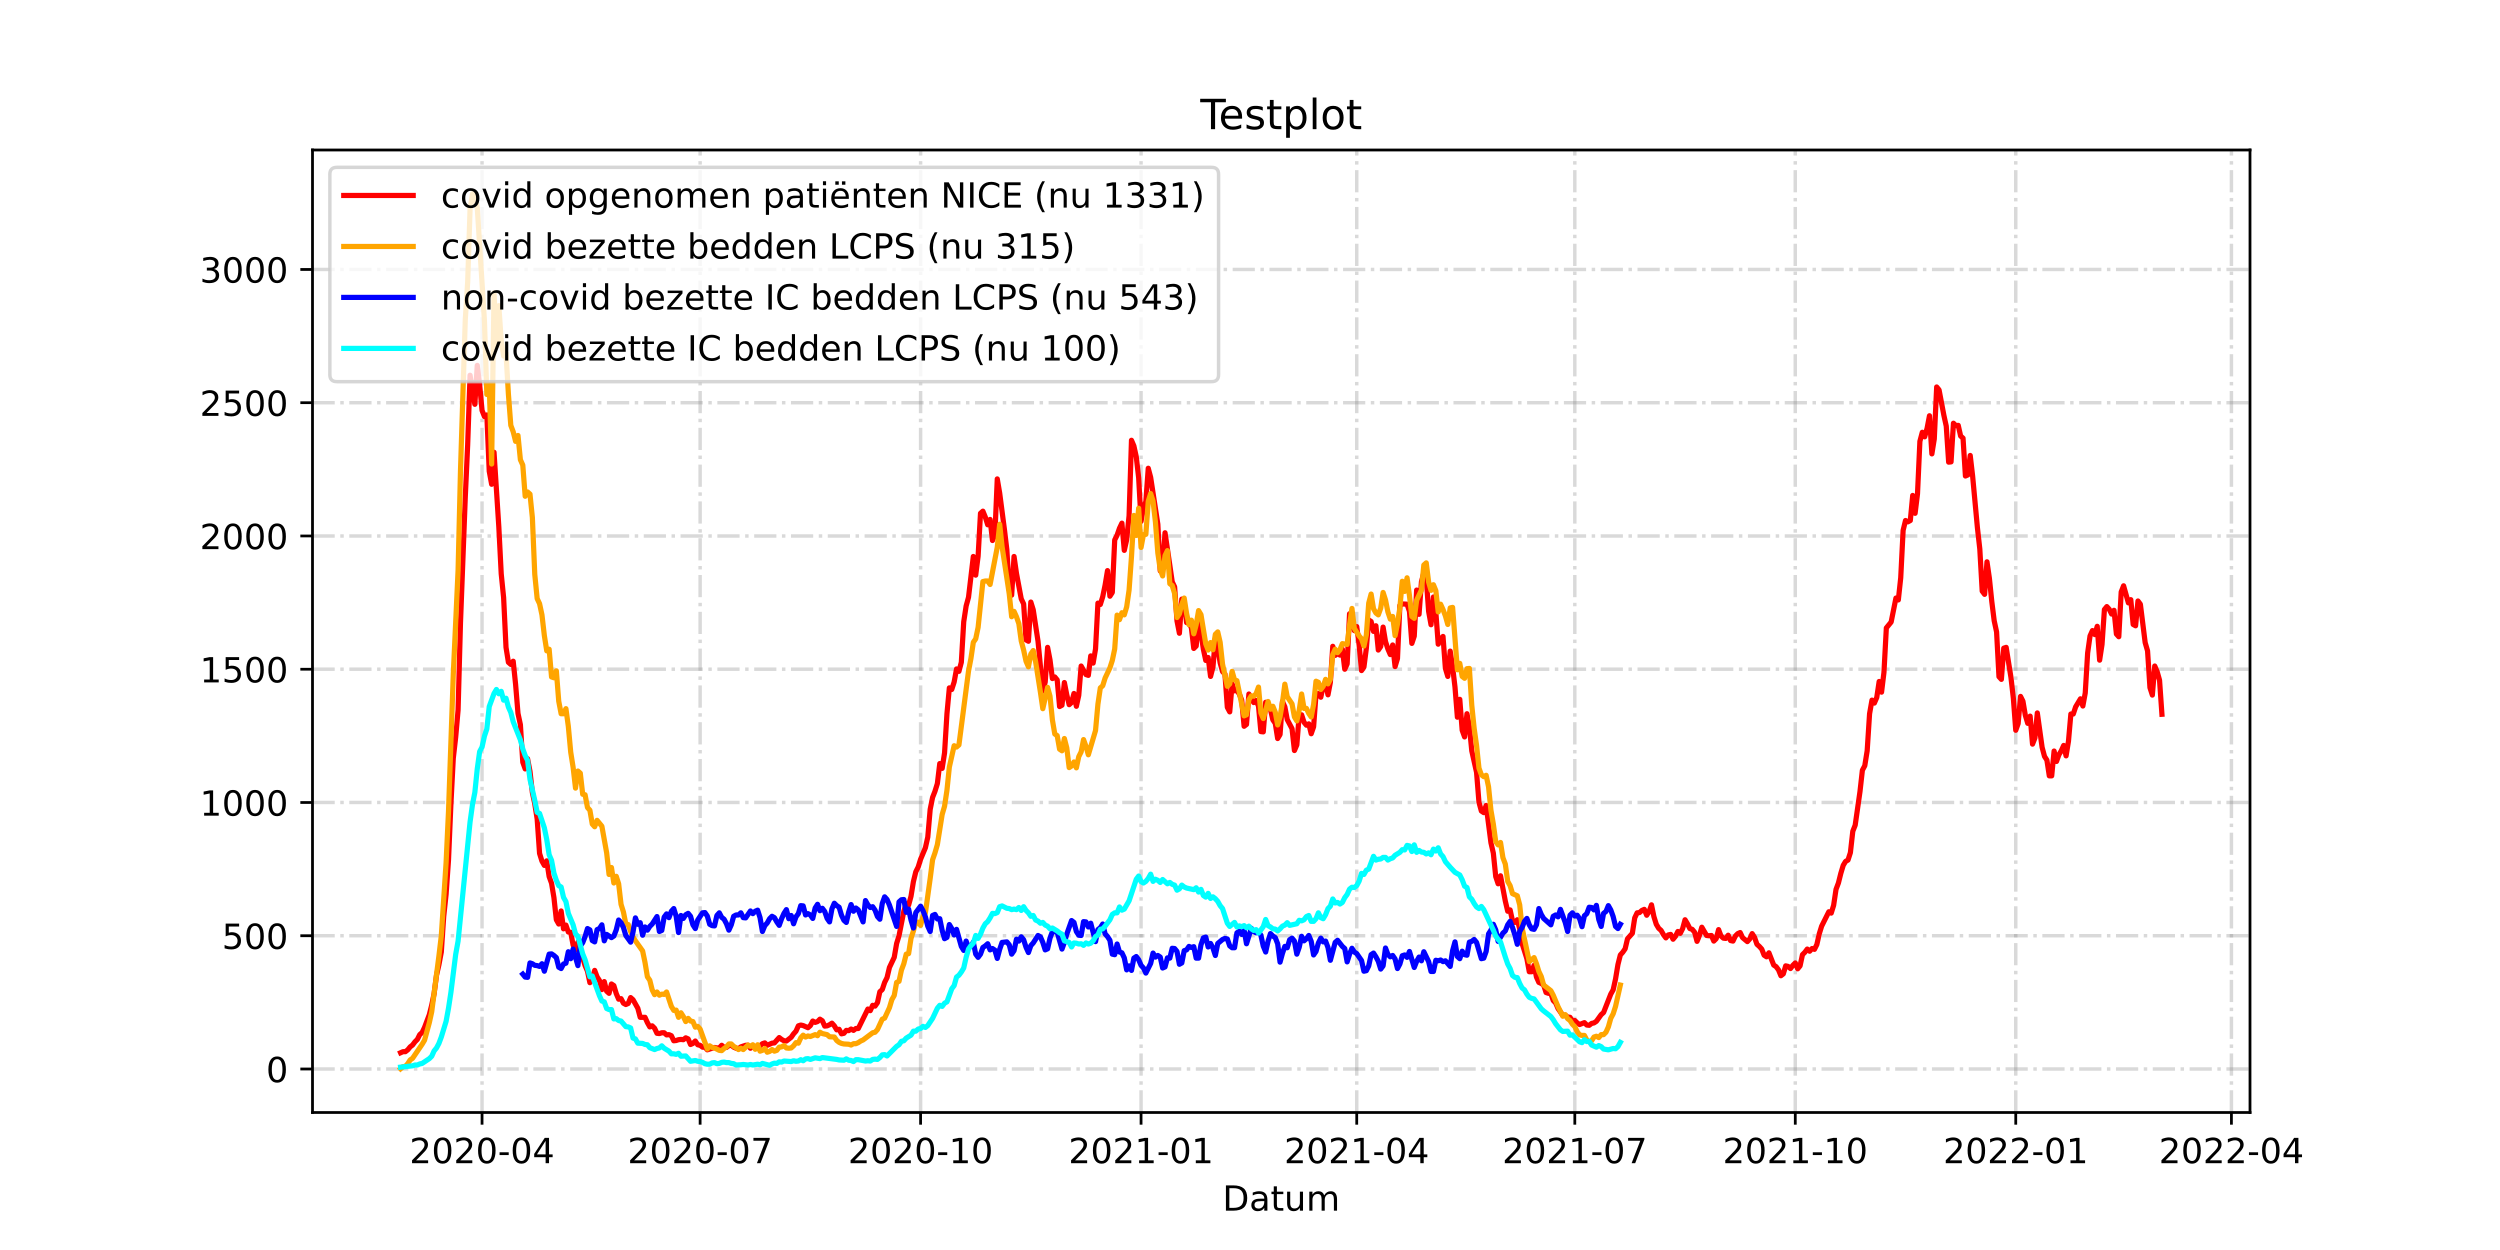 <?xml version="1.0" encoding="utf-8" standalone="no"?>
<!DOCTYPE svg PUBLIC "-//W3C//DTD SVG 1.1//EN"
  "http://www.w3.org/Graphics/SVG/1.1/DTD/svg11.dtd">
<!-- Created with matplotlib (https://matplotlib.org/) -->
<svg height="360pt" version="1.1" viewBox="0 0 720 360" width="720pt" xmlns="http://www.w3.org/2000/svg" xmlns:xlink="http://www.w3.org/1999/xlink">
 <defs>
  <style type="text/css">*{stroke-linecap:butt;stroke-linejoin:round;}</style>
 </defs>
 <g id="figure_1">
  <g id="patch_1">
   <path d="M 0 360 
L 720 360 
L 720 0 
L 0 0 
z
" style="fill:#ffffff;"/>
  </g>
  <g id="axes_1">
   <g id="patch_2">
    <path d="M 90 320.4 
L 648 320.4 
L 648 43.2 
L 90 43.2 
z
" style="fill:#ffffff;"/>
   </g>
   <g id="matplotlib.axis_1">
    <g id="xtick_1">
     <g id="line2d_1">
      <path clip-path="url(#pad9e5f1310)" d="M 138.829 320.4 
L 138.829 43.2 
" style="fill:none;stroke:#808080;stroke-dasharray:6.4,1.6,1,1.6;stroke-dashoffset:0;stroke-opacity:0.3;"/>
     </g>
     <g id="line2d_2">
      <defs>
       <path d="M 0 0 
L 0 3.5 
" id="m65320324f9" style="stroke:#000000;stroke-width:0.8;"/>
      </defs>
      <g>
       <use style="stroke:#000000;stroke-width:0.8;" x="138.829" xlink:href="#m65320324f9" y="320.4"/>
      </g>
     </g>
     <g id="text_1">
      <!-- 2020-04 -->
      <g transform="translate(117.938 334.998)scale(0.1 -0.1)">
       <defs>
        <path d="M 19.188 8.297 
L 53.609 8.297 
L 53.609 0 
L 7.328 0 
L 7.328 8.297 
Q 12.938 14.109 22.625 23.891 
Q 32.328 33.688 34.812 36.531 
Q 39.547 41.844 41.422 45.531 
Q 43.312 49.219 43.312 52.781 
Q 43.312 58.594 39.234 62.25 
Q 35.156 65.922 28.609 65.922 
Q 23.969 65.922 18.812 64.312 
Q 13.672 62.703 7.812 59.422 
L 7.812 69.391 
Q 13.766 71.781 18.938 73 
Q 24.125 74.219 28.422 74.219 
Q 39.75 74.219 46.484 68.547 
Q 53.219 62.891 53.219 53.422 
Q 53.219 48.922 51.531 44.891 
Q 49.859 40.875 45.406 35.406 
Q 44.188 33.984 37.641 27.219 
Q 31.109 20.453 19.188 8.297 
z
" id="DejaVuSans-50"/>
        <path d="M 31.781 66.406 
Q 24.172 66.406 20.328 58.906 
Q 16.5 51.422 16.5 36.375 
Q 16.5 21.391 20.328 13.891 
Q 24.172 6.391 31.781 6.391 
Q 39.453 6.391 43.281 13.891 
Q 47.125 21.391 47.125 36.375 
Q 47.125 51.422 43.281 58.906 
Q 39.453 66.406 31.781 66.406 
z
M 31.781 74.219 
Q 44.047 74.219 50.516 64.516 
Q 56.984 54.828 56.984 36.375 
Q 56.984 17.969 50.516 8.266 
Q 44.047 -1.422 31.781 -1.422 
Q 19.531 -1.422 13.062 8.266 
Q 6.594 17.969 6.594 36.375 
Q 6.594 54.828 13.062 64.516 
Q 19.531 74.219 31.781 74.219 
z
" id="DejaVuSans-48"/>
        <path d="M 4.891 31.391 
L 31.203 31.391 
L 31.203 23.391 
L 4.891 23.391 
z
" id="DejaVuSans-45"/>
        <path d="M 37.797 64.312 
L 12.891 25.391 
L 37.797 25.391 
z
M 35.203 72.906 
L 47.609 72.906 
L 47.609 25.391 
L 58.016 25.391 
L 58.016 17.188 
L 47.609 17.188 
L 47.609 0 
L 37.797 0 
L 37.797 17.188 
L 4.891 17.188 
L 4.891 26.703 
z
" id="DejaVuSans-52"/>
       </defs>
       <use xlink:href="#DejaVuSans-50"/>
       <use x="63.623" xlink:href="#DejaVuSans-48"/>
       <use x="127.246" xlink:href="#DejaVuSans-50"/>
       <use x="190.869" xlink:href="#DejaVuSans-48"/>
       <use x="254.492" xlink:href="#DejaVuSans-45"/>
       <use x="290.576" xlink:href="#DejaVuSans-48"/>
       <use x="354.199" xlink:href="#DejaVuSans-52"/>
      </g>
     </g>
    </g>
    <g id="xtick_2">
     <g id="line2d_3">
      <path clip-path="url(#pad9e5f1310)" d="M 201.635 320.4 
L 201.635 43.2 
" style="fill:none;stroke:#808080;stroke-dasharray:6.4,1.6,1,1.6;stroke-dashoffset:0;stroke-opacity:0.3;"/>
     </g>
     <g id="line2d_4">
      <g>
       <use style="stroke:#000000;stroke-width:0.8;" x="201.635" xlink:href="#m65320324f9" y="320.4"/>
      </g>
     </g>
     <g id="text_2">
      <!-- 2020-07 -->
      <g transform="translate(180.743 334.998)scale(0.1 -0.1)">
       <defs>
        <path d="M 8.203 72.906 
L 55.078 72.906 
L 55.078 68.703 
L 28.609 0 
L 18.312 0 
L 43.219 64.594 
L 8.203 64.594 
z
" id="DejaVuSans-55"/>
       </defs>
       <use xlink:href="#DejaVuSans-50"/>
       <use x="63.623" xlink:href="#DejaVuSans-48"/>
       <use x="127.246" xlink:href="#DejaVuSans-50"/>
       <use x="190.869" xlink:href="#DejaVuSans-48"/>
       <use x="254.492" xlink:href="#DejaVuSans-45"/>
       <use x="290.576" xlink:href="#DejaVuSans-48"/>
       <use x="354.199" xlink:href="#DejaVuSans-55"/>
      </g>
     </g>
    </g>
    <g id="xtick_3">
     <g id="line2d_5">
      <path clip-path="url(#pad9e5f1310)" d="M 265.13 320.4 
L 265.13 43.2 
" style="fill:none;stroke:#808080;stroke-dasharray:6.4,1.6,1,1.6;stroke-dashoffset:0;stroke-opacity:0.3;"/>
     </g>
     <g id="line2d_6">
      <g>
       <use style="stroke:#000000;stroke-width:0.8;" x="265.13" xlink:href="#m65320324f9" y="320.4"/>
      </g>
     </g>
     <g id="text_3">
      <!-- 2020-10 -->
      <g transform="translate(244.238 334.998)scale(0.1 -0.1)">
       <defs>
        <path d="M 12.406 8.297 
L 28.516 8.297 
L 28.516 63.922 
L 10.984 60.406 
L 10.984 69.391 
L 28.422 72.906 
L 38.281 72.906 
L 38.281 8.297 
L 54.391 8.297 
L 54.391 0 
L 12.406 0 
z
" id="DejaVuSans-49"/>
       </defs>
       <use xlink:href="#DejaVuSans-50"/>
       <use x="63.623" xlink:href="#DejaVuSans-48"/>
       <use x="127.246" xlink:href="#DejaVuSans-50"/>
       <use x="190.869" xlink:href="#DejaVuSans-48"/>
       <use x="254.492" xlink:href="#DejaVuSans-45"/>
       <use x="290.576" xlink:href="#DejaVuSans-49"/>
       <use x="354.199" xlink:href="#DejaVuSans-48"/>
      </g>
     </g>
    </g>
    <g id="xtick_4">
     <g id="line2d_7">
      <path clip-path="url(#pad9e5f1310)" d="M 328.625 320.4 
L 328.625 43.2 
" style="fill:none;stroke:#808080;stroke-dasharray:6.4,1.6,1,1.6;stroke-dashoffset:0;stroke-opacity:0.3;"/>
     </g>
     <g id="line2d_8">
      <g>
       <use style="stroke:#000000;stroke-width:0.8;" x="328.625" xlink:href="#m65320324f9" y="320.4"/>
      </g>
     </g>
     <g id="text_4">
      <!-- 2021-01 -->
      <g transform="translate(307.734 334.998)scale(0.1 -0.1)">
       <use xlink:href="#DejaVuSans-50"/>
       <use x="63.623" xlink:href="#DejaVuSans-48"/>
       <use x="127.246" xlink:href="#DejaVuSans-50"/>
       <use x="190.869" xlink:href="#DejaVuSans-49"/>
       <use x="254.492" xlink:href="#DejaVuSans-45"/>
       <use x="290.576" xlink:href="#DejaVuSans-48"/>
       <use x="354.199" xlink:href="#DejaVuSans-49"/>
      </g>
     </g>
    </g>
    <g id="xtick_5">
     <g id="line2d_9">
      <path clip-path="url(#pad9e5f1310)" d="M 390.74 320.4 
L 390.74 43.2 
" style="fill:none;stroke:#808080;stroke-dasharray:6.4,1.6,1,1.6;stroke-dashoffset:0;stroke-opacity:0.3;"/>
     </g>
     <g id="line2d_10">
      <g>
       <use style="stroke:#000000;stroke-width:0.8;" x="390.74" xlink:href="#m65320324f9" y="320.4"/>
      </g>
     </g>
     <g id="text_5">
      <!-- 2021-04 -->
      <g transform="translate(369.849 334.998)scale(0.1 -0.1)">
       <use xlink:href="#DejaVuSans-50"/>
       <use x="63.623" xlink:href="#DejaVuSans-48"/>
       <use x="127.246" xlink:href="#DejaVuSans-50"/>
       <use x="190.869" xlink:href="#DejaVuSans-49"/>
       <use x="254.492" xlink:href="#DejaVuSans-45"/>
       <use x="290.576" xlink:href="#DejaVuSans-48"/>
       <use x="354.199" xlink:href="#DejaVuSans-52"/>
      </g>
     </g>
    </g>
    <g id="xtick_6">
     <g id="line2d_11">
      <path clip-path="url(#pad9e5f1310)" d="M 453.545 320.4 
L 453.545 43.2 
" style="fill:none;stroke:#808080;stroke-dasharray:6.4,1.6,1,1.6;stroke-dashoffset:0;stroke-opacity:0.3;"/>
     </g>
     <g id="line2d_12">
      <g>
       <use style="stroke:#000000;stroke-width:0.8;" x="453.545" xlink:href="#m65320324f9" y="320.4"/>
      </g>
     </g>
     <g id="text_6">
      <!-- 2021-07 -->
      <g transform="translate(432.654 334.998)scale(0.1 -0.1)">
       <use xlink:href="#DejaVuSans-50"/>
       <use x="63.623" xlink:href="#DejaVuSans-48"/>
       <use x="127.246" xlink:href="#DejaVuSans-50"/>
       <use x="190.869" xlink:href="#DejaVuSans-49"/>
       <use x="254.492" xlink:href="#DejaVuSans-45"/>
       <use x="290.576" xlink:href="#DejaVuSans-48"/>
       <use x="354.199" xlink:href="#DejaVuSans-55"/>
      </g>
     </g>
    </g>
    <g id="xtick_7">
     <g id="line2d_13">
      <path clip-path="url(#pad9e5f1310)" d="M 517.041 320.4 
L 517.041 43.2 
" style="fill:none;stroke:#808080;stroke-dasharray:6.4,1.6,1,1.6;stroke-dashoffset:0;stroke-opacity:0.3;"/>
     </g>
     <g id="line2d_14">
      <g>
       <use style="stroke:#000000;stroke-width:0.8;" x="517.041" xlink:href="#m65320324f9" y="320.4"/>
      </g>
     </g>
     <g id="text_7">
      <!-- 2021-10 -->
      <g transform="translate(496.149 334.998)scale(0.1 -0.1)">
       <use xlink:href="#DejaVuSans-50"/>
       <use x="63.623" xlink:href="#DejaVuSans-48"/>
       <use x="127.246" xlink:href="#DejaVuSans-50"/>
       <use x="190.869" xlink:href="#DejaVuSans-49"/>
       <use x="254.492" xlink:href="#DejaVuSans-45"/>
       <use x="290.576" xlink:href="#DejaVuSans-49"/>
       <use x="354.199" xlink:href="#DejaVuSans-48"/>
      </g>
     </g>
    </g>
    <g id="xtick_8">
     <g id="line2d_15">
      <path clip-path="url(#pad9e5f1310)" d="M 580.536 320.4 
L 580.536 43.2 
" style="fill:none;stroke:#808080;stroke-dasharray:6.4,1.6,1,1.6;stroke-dashoffset:0;stroke-opacity:0.3;"/>
     </g>
     <g id="line2d_16">
      <g>
       <use style="stroke:#000000;stroke-width:0.8;" x="580.536" xlink:href="#m65320324f9" y="320.4"/>
      </g>
     </g>
     <g id="text_8">
      <!-- 2022-01 -->
      <g transform="translate(559.645 334.998)scale(0.1 -0.1)">
       <use xlink:href="#DejaVuSans-50"/>
       <use x="63.623" xlink:href="#DejaVuSans-48"/>
       <use x="127.246" xlink:href="#DejaVuSans-50"/>
       <use x="190.869" xlink:href="#DejaVuSans-50"/>
       <use x="254.492" xlink:href="#DejaVuSans-45"/>
       <use x="290.576" xlink:href="#DejaVuSans-48"/>
       <use x="354.199" xlink:href="#DejaVuSans-49"/>
      </g>
     </g>
    </g>
    <g id="xtick_9">
     <g id="line2d_17">
      <path clip-path="url(#pad9e5f1310)" d="M 642.651 320.4 
L 642.651 43.2 
" style="fill:none;stroke:#808080;stroke-dasharray:6.4,1.6,1,1.6;stroke-dashoffset:0;stroke-opacity:0.3;"/>
     </g>
     <g id="line2d_18">
      <g>
       <use style="stroke:#000000;stroke-width:0.8;" x="642.651" xlink:href="#m65320324f9" y="320.4"/>
      </g>
     </g>
     <g id="text_9">
      <!-- 2022-04 -->
      <g transform="translate(621.76 334.998)scale(0.1 -0.1)">
       <use xlink:href="#DejaVuSans-50"/>
       <use x="63.623" xlink:href="#DejaVuSans-48"/>
       <use x="127.246" xlink:href="#DejaVuSans-50"/>
       <use x="190.869" xlink:href="#DejaVuSans-50"/>
       <use x="254.492" xlink:href="#DejaVuSans-45"/>
       <use x="290.576" xlink:href="#DejaVuSans-48"/>
       <use x="354.199" xlink:href="#DejaVuSans-52"/>
      </g>
     </g>
    </g>
    <g id="text_10">
     <!-- Datum -->
     <g transform="translate(352.087 348.677)scale(0.1 -0.1)">
      <defs>
       <path d="M 19.672 64.797 
L 19.672 8.109 
L 31.594 8.109 
Q 46.688 8.109 53.688 14.938 
Q 60.688 21.781 60.688 36.531 
Q 60.688 51.172 53.688 57.984 
Q 46.688 64.797 31.594 64.797 
z
M 9.812 72.906 
L 30.078 72.906 
Q 51.266 72.906 61.172 64.094 
Q 71.094 55.281 71.094 36.531 
Q 71.094 17.672 61.125 8.828 
Q 51.172 0 30.078 0 
L 9.812 0 
z
" id="DejaVuSans-68"/>
       <path d="M 34.281 27.484 
Q 23.391 27.484 19.188 25 
Q 14.984 22.516 14.984 16.5 
Q 14.984 11.719 18.141 8.906 
Q 21.297 6.109 26.703 6.109 
Q 34.188 6.109 38.703 11.406 
Q 43.219 16.703 43.219 25.484 
L 43.219 27.484 
z
M 52.203 31.203 
L 52.203 0 
L 43.219 0 
L 43.219 8.297 
Q 40.141 3.328 35.547 0.953 
Q 30.953 -1.422 24.312 -1.422 
Q 15.922 -1.422 10.953 3.297 
Q 6 8.016 6 15.922 
Q 6 25.141 12.172 29.828 
Q 18.359 34.516 30.609 34.516 
L 43.219 34.516 
L 43.219 35.406 
Q 43.219 41.609 39.141 45 
Q 35.062 48.391 27.688 48.391 
Q 23 48.391 18.547 47.266 
Q 14.109 46.141 10.016 43.891 
L 10.016 52.203 
Q 14.938 54.109 19.578 55.047 
Q 24.219 56 28.609 56 
Q 40.484 56 46.344 49.844 
Q 52.203 43.703 52.203 31.203 
z
" id="DejaVuSans-97"/>
       <path d="M 18.312 70.219 
L 18.312 54.688 
L 36.812 54.688 
L 36.812 47.703 
L 18.312 47.703 
L 18.312 18.016 
Q 18.312 11.328 20.141 9.422 
Q 21.969 7.516 27.594 7.516 
L 36.812 7.516 
L 36.812 0 
L 27.594 0 
Q 17.188 0 13.234 3.875 
Q 9.281 7.766 9.281 18.016 
L 9.281 47.703 
L 2.688 47.703 
L 2.688 54.688 
L 9.281 54.688 
L 9.281 70.219 
z
" id="DejaVuSans-116"/>
       <path d="M 8.5 21.578 
L 8.5 54.688 
L 17.484 54.688 
L 17.484 21.922 
Q 17.484 14.156 20.5 10.266 
Q 23.531 6.391 29.594 6.391 
Q 36.859 6.391 41.078 11.031 
Q 45.312 15.672 45.312 23.688 
L 45.312 54.688 
L 54.297 54.688 
L 54.297 0 
L 45.312 0 
L 45.312 8.406 
Q 42.047 3.422 37.719 1 
Q 33.406 -1.422 27.688 -1.422 
Q 18.266 -1.422 13.375 4.438 
Q 8.5 10.297 8.5 21.578 
z
M 31.109 56 
z
" id="DejaVuSans-117"/>
       <path d="M 52 44.188 
Q 55.375 50.25 60.062 53.125 
Q 64.75 56 71.094 56 
Q 79.641 56 84.281 50.016 
Q 88.922 44.047 88.922 33.016 
L 88.922 0 
L 79.891 0 
L 79.891 32.719 
Q 79.891 40.578 77.094 44.375 
Q 74.312 48.188 68.609 48.188 
Q 61.625 48.188 57.562 43.547 
Q 53.516 38.922 53.516 30.906 
L 53.516 0 
L 44.484 0 
L 44.484 32.719 
Q 44.484 40.625 41.703 44.406 
Q 38.922 48.188 33.109 48.188 
Q 26.219 48.188 22.156 43.531 
Q 18.109 38.875 18.109 30.906 
L 18.109 0 
L 9.078 0 
L 9.078 54.688 
L 18.109 54.688 
L 18.109 46.188 
Q 21.188 51.219 25.484 53.609 
Q 29.781 56 35.688 56 
Q 41.656 56 45.828 52.969 
Q 50 49.953 52 44.188 
z
" id="DejaVuSans-109"/>
      </defs>
      <use xlink:href="#DejaVuSans-68"/>
      <use x="77.002" xlink:href="#DejaVuSans-97"/>
      <use x="138.281" xlink:href="#DejaVuSans-116"/>
      <use x="177.49" xlink:href="#DejaVuSans-117"/>
      <use x="240.869" xlink:href="#DejaVuSans-109"/>
     </g>
    </g>
   </g>
   <g id="matplotlib.axis_2">
    <g id="ytick_1">
     <g id="line2d_19">
      <path clip-path="url(#pad9e5f1310)" d="M 90 307.877 
L 648 307.877 
" style="fill:none;stroke:#808080;stroke-dasharray:6.4,1.6,1,1.6;stroke-dashoffset:0;stroke-opacity:0.3;"/>
     </g>
     <g id="line2d_20">
      <defs>
       <path d="M 0 0 
L -3.5 0 
" id="m90643d6705" style="stroke:#000000;stroke-width:0.8;"/>
      </defs>
      <g>
       <use style="stroke:#000000;stroke-width:0.8;" x="90" xlink:href="#m90643d6705" y="307.877"/>
      </g>
     </g>
     <g id="text_11">
      <!-- 0 -->
      <g transform="translate(76.638 311.676)scale(0.1 -0.1)">
       <use xlink:href="#DejaVuSans-48"/>
      </g>
     </g>
    </g>
    <g id="ytick_2">
     <g id="line2d_21">
      <path clip-path="url(#pad9e5f1310)" d="M 90 269.497 
L 648 269.497 
" style="fill:none;stroke:#808080;stroke-dasharray:6.4,1.6,1,1.6;stroke-dashoffset:0;stroke-opacity:0.3;"/>
     </g>
     <g id="line2d_22">
      <g>
       <use style="stroke:#000000;stroke-width:0.8;" x="90" xlink:href="#m90643d6705" y="269.497"/>
      </g>
     </g>
     <g id="text_12">
      <!-- 500 -->
      <g transform="translate(63.913 273.296)scale(0.1 -0.1)">
       <defs>
        <path d="M 10.797 72.906 
L 49.516 72.906 
L 49.516 64.594 
L 19.828 64.594 
L 19.828 46.734 
Q 21.969 47.469 24.109 47.828 
Q 26.266 48.188 28.422 48.188 
Q 40.625 48.188 47.75 41.5 
Q 54.891 34.812 54.891 23.391 
Q 54.891 11.625 47.562 5.094 
Q 40.234 -1.422 26.906 -1.422 
Q 22.312 -1.422 17.547 -0.641 
Q 12.797 0.141 7.719 1.703 
L 7.719 11.625 
Q 12.109 9.234 16.797 8.062 
Q 21.484 6.891 26.703 6.891 
Q 35.156 6.891 40.078 11.328 
Q 45.016 15.766 45.016 23.391 
Q 45.016 31 40.078 35.438 
Q 35.156 39.891 26.703 39.891 
Q 22.75 39.891 18.812 39.016 
Q 14.891 38.141 10.797 36.281 
z
" id="DejaVuSans-53"/>
       </defs>
       <use xlink:href="#DejaVuSans-53"/>
       <use x="63.623" xlink:href="#DejaVuSans-48"/>
       <use x="127.246" xlink:href="#DejaVuSans-48"/>
      </g>
     </g>
    </g>
    <g id="ytick_3">
     <g id="line2d_23">
      <path clip-path="url(#pad9e5f1310)" d="M 90 231.118 
L 648 231.118 
" style="fill:none;stroke:#808080;stroke-dasharray:6.4,1.6,1,1.6;stroke-dashoffset:0;stroke-opacity:0.3;"/>
     </g>
     <g id="line2d_24">
      <g>
       <use style="stroke:#000000;stroke-width:0.8;" x="90" xlink:href="#m90643d6705" y="231.118"/>
      </g>
     </g>
     <g id="text_13">
      <!-- 1000 -->
      <g transform="translate(57.55 234.917)scale(0.1 -0.1)">
       <use xlink:href="#DejaVuSans-49"/>
       <use x="63.623" xlink:href="#DejaVuSans-48"/>
       <use x="127.246" xlink:href="#DejaVuSans-48"/>
       <use x="190.869" xlink:href="#DejaVuSans-48"/>
      </g>
     </g>
    </g>
    <g id="ytick_4">
     <g id="line2d_25">
      <path clip-path="url(#pad9e5f1310)" d="M 90 192.738 
L 648 192.738 
" style="fill:none;stroke:#808080;stroke-dasharray:6.4,1.6,1,1.6;stroke-dashoffset:0;stroke-opacity:0.3;"/>
     </g>
     <g id="line2d_26">
      <g>
       <use style="stroke:#000000;stroke-width:0.8;" x="90" xlink:href="#m90643d6705" y="192.738"/>
      </g>
     </g>
     <g id="text_14">
      <!-- 1500 -->
      <g transform="translate(57.55 196.537)scale(0.1 -0.1)">
       <use xlink:href="#DejaVuSans-49"/>
       <use x="63.623" xlink:href="#DejaVuSans-53"/>
       <use x="127.246" xlink:href="#DejaVuSans-48"/>
       <use x="190.869" xlink:href="#DejaVuSans-48"/>
      </g>
     </g>
    </g>
    <g id="ytick_5">
     <g id="line2d_27">
      <path clip-path="url(#pad9e5f1310)" d="M 90 154.359 
L 648 154.359 
" style="fill:none;stroke:#808080;stroke-dasharray:6.4,1.6,1,1.6;stroke-dashoffset:0;stroke-opacity:0.3;"/>
     </g>
     <g id="line2d_28">
      <g>
       <use style="stroke:#000000;stroke-width:0.8;" x="90" xlink:href="#m90643d6705" y="154.359"/>
      </g>
     </g>
     <g id="text_15">
      <!-- 2000 -->
      <g transform="translate(57.55 158.158)scale(0.1 -0.1)">
       <use xlink:href="#DejaVuSans-50"/>
       <use x="63.623" xlink:href="#DejaVuSans-48"/>
       <use x="127.246" xlink:href="#DejaVuSans-48"/>
       <use x="190.869" xlink:href="#DejaVuSans-48"/>
      </g>
     </g>
    </g>
    <g id="ytick_6">
     <g id="line2d_29">
      <path clip-path="url(#pad9e5f1310)" d="M 90 115.979 
L 648 115.979 
" style="fill:none;stroke:#808080;stroke-dasharray:6.4,1.6,1,1.6;stroke-dashoffset:0;stroke-opacity:0.3;"/>
     </g>
     <g id="line2d_30">
      <g>
       <use style="stroke:#000000;stroke-width:0.8;" x="90" xlink:href="#m90643d6705" y="115.979"/>
      </g>
     </g>
     <g id="text_16">
      <!-- 2500 -->
      <g transform="translate(57.55 119.778)scale(0.1 -0.1)">
       <use xlink:href="#DejaVuSans-50"/>
       <use x="63.623" xlink:href="#DejaVuSans-53"/>
       <use x="127.246" xlink:href="#DejaVuSans-48"/>
       <use x="190.869" xlink:href="#DejaVuSans-48"/>
      </g>
     </g>
    </g>
    <g id="ytick_7">
     <g id="line2d_31">
      <path clip-path="url(#pad9e5f1310)" d="M 90 77.6 
L 648 77.6 
" style="fill:none;stroke:#808080;stroke-dasharray:6.4,1.6,1,1.6;stroke-dashoffset:0;stroke-opacity:0.3;"/>
     </g>
     <g id="line2d_32">
      <g>
       <use style="stroke:#000000;stroke-width:0.8;" x="90" xlink:href="#m90643d6705" y="77.6"/>
      </g>
     </g>
     <g id="text_17">
      <!-- 3000 -->
      <g transform="translate(57.55 81.399)scale(0.1 -0.1)">
       <defs>
        <path d="M 40.578 39.312 
Q 47.656 37.797 51.625 33 
Q 55.609 28.219 55.609 21.188 
Q 55.609 10.406 48.188 4.484 
Q 40.766 -1.422 27.094 -1.422 
Q 22.516 -1.422 17.656 -0.516 
Q 12.797 0.391 7.625 2.203 
L 7.625 11.719 
Q 11.719 9.328 16.594 8.109 
Q 21.484 6.891 26.812 6.891 
Q 36.078 6.891 40.938 10.547 
Q 45.797 14.203 45.797 21.188 
Q 45.797 27.641 41.281 31.266 
Q 36.766 34.906 28.719 34.906 
L 20.219 34.906 
L 20.219 43.016 
L 29.109 43.016 
Q 36.375 43.016 40.234 45.922 
Q 44.094 48.828 44.094 54.297 
Q 44.094 59.906 40.109 62.906 
Q 36.141 65.922 28.719 65.922 
Q 24.656 65.922 20.016 65.031 
Q 15.375 64.156 9.812 62.312 
L 9.812 71.094 
Q 15.438 72.656 20.344 73.438 
Q 25.25 74.219 29.594 74.219 
Q 40.828 74.219 47.359 69.109 
Q 53.906 64.016 53.906 55.328 
Q 53.906 49.266 50.438 45.094 
Q 46.969 40.922 40.578 39.312 
z
" id="DejaVuSans-51"/>
       </defs>
       <use xlink:href="#DejaVuSans-51"/>
       <use x="63.623" xlink:href="#DejaVuSans-48"/>
       <use x="127.246" xlink:href="#DejaVuSans-48"/>
       <use x="190.869" xlink:href="#DejaVuSans-48"/>
      </g>
     </g>
    </g>
   </g>
   <g id="line2d_33">
    <path clip-path="url(#pad9e5f1310)" d="M 115.364 303.194 
L 116.054 302.887 
L 116.744 302.887 
L 117.434 302.35 
L 118.124 301.506 
L 118.814 300.968 
L 119.505 300.047 
L 120.195 299.357 
L 120.885 297.975 
L 121.575 297.361 
L 122.265 295.902 
L 123.646 292.218 
L 124.336 289.455 
L 125.026 286.154 
L 125.716 280.858 
L 126.406 277.864 
L 127.096 274.18 
L 127.787 263.971 
L 128.477 257.523 
L 129.167 247.698 
L 129.857 231.655 
L 130.547 218.376 
L 131.237 212.312 
L 131.928 204.482 
L 132.618 179.382 
L 133.998 143.229 
L 134.688 128.107 
L 135.378 108.073 
L 136.069 112.832 
L 136.759 116.44 
L 137.449 105.233 
L 138.139 110.836 
L 138.829 118.205 
L 139.519 119.971 
L 140.21 119.51 
L 140.9 135.706 
L 141.59 139.467 
L 142.28 130.256 
L 143.66 151.749 
L 144.351 165.258 
L 145.041 172.09 
L 145.731 186.444 
L 146.421 190.742 
L 147.111 191.357 
L 147.801 190.435 
L 148.492 197.113 
L 149.182 205.48 
L 149.872 208.704 
L 150.562 219.527 
L 151.252 221.446 
L 151.942 218.529 
L 152.633 222.137 
L 153.323 228.278 
L 154.013 231.501 
L 154.703 235.877 
L 155.393 245.779 
L 156.083 248.005 
L 156.774 249.233 
L 157.464 247.928 
L 158.154 252.457 
L 158.844 254.376 
L 159.534 258.521 
L 160.224 264.892 
L 160.915 266.12 
L 161.605 262.359 
L 162.295 267.501 
L 162.985 266.427 
L 163.675 268.423 
L 164.365 268.499 
L 165.056 272.184 
L 165.746 273.565 
L 166.436 271.339 
L 168.506 278.094 
L 169.197 279.706 
L 169.887 283.007 
L 170.577 281.932 
L 171.267 279.476 
L 171.957 281.318 
L 172.647 282.393 
L 173.338 285.003 
L 174.028 282.7 
L 174.718 285.463 
L 175.408 286.077 
L 176.098 283.391 
L 176.788 283.851 
L 177.479 286.154 
L 178.169 287.766 
L 178.859 287.612 
L 179.549 288.917 
L 180.239 289.301 
L 180.929 288.994 
L 181.62 287.305 
L 182.31 287.919 
L 183.69 290.376 
L 184.38 292.986 
L 185.761 292.986 
L 186.451 294.521 
L 187.141 295.749 
L 187.831 295.442 
L 188.521 296.133 
L 189.212 297.591 
L 189.902 297.668 
L 190.592 297.438 
L 191.282 297.438 
L 191.972 298.052 
L 192.662 297.975 
L 193.353 298.282 
L 194.043 299.74 
L 194.733 299.664 
L 195.423 299.433 
L 196.113 299.357 
L 196.803 299.433 
L 197.494 298.896 
L 198.184 299.203 
L 198.874 300.815 
L 199.564 300.508 
L 200.254 299.817 
L 200.944 300.892 
L 201.635 301.045 
L 202.325 301.583 
L 203.015 301.583 
L 203.705 302.35 
L 205.776 301.659 
L 206.466 301.813 
L 207.156 301.813 
L 207.846 301.045 
L 208.536 301.659 
L 209.226 301.659 
L 209.917 301.122 
L 210.607 301.045 
L 211.297 301.583 
L 211.987 301.89 
L 212.677 302.043 
L 213.367 301.506 
L 214.748 301.045 
L 215.438 301.045 
L 216.128 301.89 
L 216.818 301.352 
L 217.508 301.583 
L 218.889 301.199 
L 219.579 300.585 
L 220.269 300.354 
L 220.959 301.045 
L 222.34 300.431 
L 223.03 300.354 
L 224.41 298.819 
L 225.1 299.357 
L 225.79 299.74 
L 226.481 299.817 
L 227.861 298.742 
L 228.551 297.745 
L 229.241 296.977 
L 229.931 295.442 
L 230.622 295.212 
L 231.312 295.365 
L 232.692 295.979 
L 233.382 295.365 
L 234.072 294.06 
L 234.763 294.444 
L 235.453 294.214 
L 236.143 293.523 
L 236.833 293.983 
L 237.523 295.519 
L 238.213 295.442 
L 238.904 295.135 
L 239.594 294.674 
L 240.284 295.442 
L 240.974 296.593 
L 241.664 296.44 
L 242.354 297.745 
L 243.045 297.591 
L 243.735 296.747 
L 244.425 296.823 
L 245.115 296.363 
L 245.805 296.747 
L 246.495 296.209 
L 247.186 296.209 
L 249.946 290.606 
L 250.636 291.067 
L 251.327 289.531 
L 252.017 289.762 
L 252.707 288.764 
L 253.397 285.617 
L 254.087 285.003 
L 254.777 282.93 
L 255.468 281.548 
L 256.158 278.632 
L 257.538 275.715 
L 258.228 271.723 
L 258.918 269.497 
L 260.299 262.435 
L 260.989 260.286 
L 261.679 260.67 
L 262.369 258.137 
L 263.059 253.915 
L 263.75 251.075 
L 264.44 249.693 
L 265.13 247.467 
L 266.51 244.167 
L 267.2 241.096 
L 267.891 233.113 
L 268.581 229.659 
L 269.271 227.894 
L 269.961 225.668 
L 270.651 219.911 
L 271.341 221.293 
L 272.032 216.841 
L 272.722 205.557 
L 273.412 198.111 
L 274.102 198.572 
L 274.792 196.423 
L 275.482 192.661 
L 276.173 193.352 
L 276.863 190.742 
L 277.553 179.075 
L 278.243 174.546 
L 278.933 172.013 
L 280.314 160.269 
L 281.004 165.642 
L 281.694 160.192 
L 282.384 147.834 
L 283.074 147.22 
L 283.764 148.909 
L 284.455 151.135 
L 285.145 149.6 
L 285.835 155.664 
L 286.525 153.975 
L 287.215 137.932 
L 287.905 142 
L 289.286 152.593 
L 289.976 158.35 
L 290.666 169.864 
L 291.356 171.399 
L 292.046 160.269 
L 292.737 165.105 
L 294.117 172.474 
L 294.807 173.932 
L 295.497 184.295 
L 296.187 184.678 
L 296.878 173.395 
L 297.568 175.621 
L 298.948 184.678 
L 300.328 199.032 
L 301.019 196.423 
L 301.709 186.444 
L 302.399 190.052 
L 303.089 195.425 
L 303.779 194.964 
L 304.469 195.809 
L 305.16 203.484 
L 305.85 203.101 
L 306.54 196.576 
L 307.23 200.107 
L 307.92 202.947 
L 308.61 202.333 
L 309.301 199.723 
L 309.991 203.408 
L 310.681 200.261 
L 311.371 191.817 
L 312.751 194.273 
L 313.442 194.504 
L 314.132 188.9 
L 314.822 190.973 
L 315.512 186.904 
L 316.202 173.702 
L 316.892 174.086 
L 317.583 171.86 
L 318.273 168.482 
L 318.963 164.337 
L 319.653 171.706 
L 320.343 170.632 
L 321.033 155.51 
L 321.724 154.128 
L 322.414 152.133 
L 323.104 150.674 
L 323.794 158.504 
L 324.484 155.433 
L 325.174 148.525 
L 325.865 126.802 
L 326.555 128.414 
L 327.245 131.561 
L 327.935 137.625 
L 328.625 150.137 
L 329.315 146.299 
L 330.006 144.457 
L 330.696 134.862 
L 331.386 137.472 
L 333.456 150.981 
L 334.147 164.414 
L 334.837 163.646 
L 335.527 153.438 
L 336.907 162.802 
L 337.597 167.561 
L 338.288 169.02 
L 338.978 178.845 
L 339.668 182.376 
L 340.358 172.551 
L 341.048 173.548 
L 341.738 179.305 
L 342.429 179.229 
L 343.119 180.841 
L 343.809 186.751 
L 344.499 186.06 
L 345.189 178.691 
L 345.879 182.222 
L 346.57 186.981 
L 347.26 190.205 
L 347.95 189.361 
L 348.64 194.811 
L 349.33 192.124 
L 350.02 183.988 
L 350.711 186.521 
L 351.401 190.896 
L 352.091 193.429 
L 352.781 194.12 
L 353.471 203.715 
L 354.161 205.02 
L 354.852 196.96 
L 355.542 198.956 
L 356.232 198.879 
L 356.922 199.877 
L 357.612 201.642 
L 358.302 209.165 
L 358.993 208.627 
L 359.683 199.877 
L 361.063 202.333 
L 361.753 201.719 
L 362.443 203.331 
L 363.134 210.7 
L 363.824 210.777 
L 364.514 202.256 
L 365.204 203.024 
L 365.894 204.329 
L 366.584 207.322 
L 367.275 208.32 
L 367.965 212.696 
L 368.655 211.544 
L 369.345 202.026 
L 370.035 203.561 
L 370.725 207.246 
L 372.106 209.855 
L 372.796 216.15 
L 373.486 214.538 
L 374.176 205.864 
L 374.866 205.864 
L 375.557 208.013 
L 376.247 208.858 
L 376.937 208.474 
L 377.627 211.314 
L 378.317 209.318 
L 379.007 200.03 
L 379.698 199.723 
L 380.388 200.798 
L 381.078 197.574 
L 381.768 196.806 
L 382.458 200.107 
L 383.148 196.499 
L 383.839 186.137 
L 384.529 188.747 
L 385.219 188.209 
L 385.909 188.67 
L 386.599 186.981 
L 387.289 192.738 
L 387.98 191.203 
L 388.67 176.772 
L 389.36 178.538 
L 390.05 181.608 
L 390.74 180.457 
L 391.43 185.753 
L 392.121 193.122 
L 392.811 192.124 
L 393.501 186.751 
L 394.191 178.538 
L 394.881 178.998 
L 395.571 181.838 
L 396.262 180.226 
L 396.952 187.212 
L 397.642 186.214 
L 398.332 180.61 
L 399.022 184.755 
L 399.712 186.904 
L 400.403 188.516 
L 401.093 185.753 
L 401.783 191.971 
L 402.473 189.668 
L 403.163 174.393 
L 403.853 173.932 
L 405.234 174.009 
L 405.924 176.081 
L 406.614 185.293 
L 407.304 183.22 
L 407.994 169.941 
L 408.685 176.926 
L 409.375 167.561 
L 410.065 164.951 
L 410.755 166.563 
L 411.445 176.081 
L 412.135 179.919 
L 412.826 171.936 
L 413.516 176.235 
L 414.206 185.523 
L 414.896 184.064 
L 415.586 183.297 
L 416.276 192.508 
L 416.967 194.811 
L 417.657 187.519 
L 418.347 192.047 
L 419.037 197.881 
L 419.727 206.555 
L 420.417 201.412 
L 421.108 210.316 
L 421.798 212.235 
L 422.488 205.557 
L 423.178 209.165 
L 423.868 216.226 
L 425.249 222.444 
L 425.939 231.041 
L 426.629 233.574 
L 427.319 234.035 
L 428.009 231.962 
L 429.39 242.708 
L 430.08 245.702 
L 430.77 252.457 
L 431.46 254.529 
L 432.15 252.226 
L 433.531 259.519 
L 434.221 262.435 
L 434.911 262.052 
L 435.601 265.199 
L 436.291 265.659 
L 436.981 264.892 
L 437.672 267.501 
L 438.362 271.723 
L 439.742 276.099 
L 440.432 279.86 
L 441.122 279.86 
L 441.813 278.017 
L 442.503 281.395 
L 443.193 282.93 
L 443.883 283.237 
L 444.573 283.698 
L 445.263 285.847 
L 445.954 286.077 
L 446.644 286.077 
L 447.334 288.15 
L 448.024 288.841 
L 448.714 290.452 
L 450.095 292.448 
L 450.785 292.371 
L 451.475 292.909 
L 452.165 292.986 
L 452.855 294.06 
L 453.545 293.907 
L 454.236 294.597 
L 454.926 295.058 
L 456.306 294.521 
L 456.996 295.212 
L 457.686 295.288 
L 458.377 294.751 
L 459.067 294.597 
L 459.757 294.137 
L 461.137 292.218 
L 461.827 291.604 
L 463.898 286.307 
L 464.588 285.079 
L 465.278 281.932 
L 465.968 277.787 
L 466.659 275.024 
L 467.349 274.256 
L 468.039 273.258 
L 468.729 270.342 
L 470.109 268.806 
L 470.8 264.354 
L 471.49 262.896 
L 472.18 262.819 
L 472.87 262.205 
L 473.56 261.898 
L 474.25 263.587 
L 474.941 262.512 
L 475.631 260.593 
L 476.321 263.971 
L 477.011 266.197 
L 477.701 267.348 
L 478.391 267.962 
L 479.082 269.19 
L 479.772 270.111 
L 480.462 269.267 
L 481.152 269.113 
L 481.842 270.495 
L 482.532 269.651 
L 483.223 268.269 
L 483.913 268.806 
L 484.603 267.425 
L 485.293 264.892 
L 485.983 266.043 
L 486.673 267.425 
L 487.364 267.655 
L 488.054 268.499 
L 488.744 271.109 
L 489.434 269.42 
L 490.124 267.041 
L 491.505 269.42 
L 492.195 269.497 
L 492.885 269.42 
L 493.575 271.032 
L 494.265 270.342 
L 494.955 267.732 
L 495.646 269.574 
L 496.336 270.188 
L 497.026 270.265 
L 497.716 269.344 
L 498.406 270.879 
L 499.096 271.032 
L 499.787 269.574 
L 500.477 268.883 
L 501.167 268.576 
L 501.857 270.035 
L 503.237 271.186 
L 503.928 270.418 
L 504.618 268.883 
L 505.308 269.958 
L 505.998 271.954 
L 506.688 272.568 
L 507.378 273.335 
L 508.069 275.101 
L 508.759 275.561 
L 509.449 274.41 
L 510.829 277.941 
L 511.519 278.401 
L 512.21 279.322 
L 512.9 281.011 
L 513.59 280.474 
L 514.28 278.171 
L 514.97 278.325 
L 515.66 278.939 
L 516.351 278.017 
L 517.041 277.327 
L 517.731 279.015 
L 518.421 278.171 
L 519.111 274.947 
L 519.801 274.256 
L 520.492 273.335 
L 521.182 273.949 
L 521.872 273.182 
L 522.562 273.412 
L 523.252 272.03 
L 523.942 268.96 
L 524.633 266.734 
L 526.703 262.589 
L 527.393 262.973 
L 528.083 260.747 
L 528.774 256.141 
L 529.464 254.299 
L 530.154 251.536 
L 530.844 249.233 
L 531.534 248.081 
L 532.224 247.698 
L 532.915 245.548 
L 533.605 239.408 
L 534.295 237.642 
L 535.675 227.971 
L 536.365 221.83 
L 537.056 220.525 
L 537.746 216.226 
L 538.436 205.557 
L 539.126 201.642 
L 539.816 202.487 
L 540.506 200.875 
L 541.197 196.269 
L 541.887 199.339 
L 542.577 193.659 
L 543.267 180.841 
L 544.647 179.152 
L 546.028 172.243 
L 546.718 172.781 
L 547.408 166.41 
L 548.098 152.747 
L 548.788 149.907 
L 549.479 150.29 
L 550.169 149.907 
L 550.859 142.691 
L 551.549 147.834 
L 552.239 142.231 
L 552.929 127.109 
L 553.62 124.499 
L 554.31 125.804 
L 555 123.348 
L 555.69 119.74 
L 556.38 130.717 
L 557.071 126.418 
L 557.761 111.45 
L 558.451 112.295 
L 559.831 119.587 
L 560.521 122.734 
L 561.212 133.096 
L 561.902 133.02 
L 562.592 121.89 
L 563.282 122.58 
L 563.972 122.504 
L 564.662 125.574 
L 565.353 126.188 
L 566.043 137.088 
L 566.733 136.781 
L 567.423 131.177 
L 568.113 137.088 
L 569.494 151.979 
L 570.184 158.12 
L 570.874 170.248 
L 571.564 171.169 
L 572.254 161.804 
L 572.944 166.563 
L 573.635 173.241 
L 574.325 178.768 
L 575.015 181.992 
L 575.705 194.887 
L 576.395 195.655 
L 577.085 186.674 
L 577.776 186.444 
L 579.156 195.118 
L 579.846 201.105 
L 580.536 210.316 
L 581.226 208.397 
L 581.917 200.568 
L 582.607 201.949 
L 583.297 206.017 
L 583.987 208.32 
L 584.677 206.248 
L 585.367 214.307 
L 586.058 212.542 
L 586.748 205.327 
L 588.128 215.229 
L 588.818 217.838 
L 589.508 218.913 
L 590.199 223.442 
L 590.889 223.442 
L 591.579 216.303 
L 592.269 219.297 
L 592.959 217.378 
L 593.649 216.226 
L 594.34 214.691 
L 595.03 217.685 
L 595.72 213.463 
L 596.41 205.634 
L 597.1 205.634 
L 597.79 203.561 
L 599.171 201.258 
L 599.861 203.331 
L 600.551 199.57 
L 601.241 188.056 
L 601.931 183.143 
L 602.622 181.608 
L 603.312 182.759 
L 604.002 180.38 
L 604.692 190.128 
L 605.382 185.6 
L 606.072 175.544 
L 606.763 174.7 
L 607.453 175.467 
L 608.143 176.849 
L 608.833 175.774 
L 609.523 182.606 
L 610.213 183.374 
L 610.904 170.478 
L 611.594 168.713 
L 612.974 173.625 
L 613.664 172.704 
L 614.354 179.843 
L 615.045 180.226 
L 615.735 173.088 
L 616.425 174.009 
L 617.805 185.062 
L 618.495 187.442 
L 619.186 198.035 
L 619.876 200.184 
L 620.566 191.817 
L 621.256 193.429 
L 621.946 195.885 
L 622.636 205.71 
L 622.636 205.71 
" style="fill:none;stroke:#ff0000;stroke-linecap:square;stroke-width:1.5;"/>
   </g>
   <g id="line2d_34">
    <path clip-path="url(#pad9e5f1310)" d="M 115.364 307.8 
L 116.054 307.186 
L 116.744 307.109 
L 117.434 306.342 
L 118.124 305.267 
L 118.814 304.806 
L 121.575 300.738 
L 122.265 299.587 
L 123.646 294.521 
L 124.336 291.374 
L 126.406 275.331 
L 127.096 269.497 
L 128.477 248.388 
L 129.167 233.728 
L 130.547 194.12 
L 131.928 164.261 
L 132.618 135.629 
L 133.998 92.107 
L 134.688 81.284 
L 135.378 60.252 
L 136.069 55.8 
L 136.759 55.8 
L 137.449 59.791 
L 139.519 92.414 
L 140.21 113.6 
L 140.9 110.606 
L 141.59 133.634 
L 142.28 84.354 
L 142.97 99.629 
L 143.66 88.039 
L 144.351 98.094 
L 145.041 102.546 
L 145.731 101.779 
L 146.421 113.523 
L 147.111 122.504 
L 147.801 124.346 
L 148.492 127.109 
L 149.182 125.42 
L 149.872 132.406 
L 150.562 133.941 
L 151.252 142.922 
L 151.942 141.693 
L 152.633 142.307 
L 153.323 149.062 
L 154.013 165.412 
L 154.703 172.397 
L 155.393 173.855 
L 156.083 177.079 
L 156.774 183.067 
L 157.464 187.442 
L 158.154 186.981 
L 158.844 194.964 
L 159.534 195.194 
L 160.224 193.199 
L 160.915 201.949 
L 161.605 205.557 
L 162.295 205.557 
L 162.985 204.099 
L 163.675 209.165 
L 164.365 216.61 
L 165.056 220.986 
L 165.746 226.973 
L 166.436 222.06 
L 167.126 222.674 
L 167.816 228.738 
L 168.506 228.892 
L 169.197 232.576 
L 169.887 233.344 
L 170.577 237.335 
L 171.267 238.103 
L 171.957 236.261 
L 173.338 237.949 
L 174.718 245.625 
L 175.408 251.843 
L 176.098 249.847 
L 176.788 254.299 
L 177.479 252.38 
L 178.169 254.529 
L 178.859 260.44 
L 179.549 262.666 
L 180.239 266.12 
L 180.929 266.273 
L 181.62 268.269 
L 182.31 269.804 
L 183 270.956 
L 185.071 273.872 
L 185.761 277.173 
L 186.451 281.318 
L 187.141 282.316 
L 187.831 285.079 
L 188.521 286.461 
L 189.212 285.693 
L 189.902 286.614 
L 190.592 286.307 
L 191.282 286.384 
L 191.972 285.693 
L 193.353 289.838 
L 194.043 290.99 
L 194.733 290.913 
L 195.423 292.986 
L 196.113 291.681 
L 196.803 292.755 
L 197.494 294.214 
L 198.184 293.293 
L 198.874 294.06 
L 199.564 294.214 
L 200.254 295.826 
L 200.944 295.595 
L 201.635 296.363 
L 203.705 302.12 
L 204.395 301.199 
L 205.085 301.659 
L 205.776 301.813 
L 207.156 302.504 
L 207.846 302.58 
L 208.536 301.966 
L 209.226 301.506 
L 209.917 300.661 
L 210.607 300.661 
L 211.297 301.352 
L 211.987 301.736 
L 212.677 302.273 
L 213.367 301.89 
L 214.058 302.273 
L 215.438 300.968 
L 216.128 301.352 
L 216.818 300.892 
L 217.508 302.197 
L 218.199 300.892 
L 218.889 302.734 
L 219.579 302.504 
L 220.269 301.966 
L 220.959 303.041 
L 221.649 302.811 
L 222.34 302.273 
L 223.03 302.734 
L 223.72 302.504 
L 224.41 301.583 
L 225.1 301.506 
L 225.79 301.122 
L 226.481 301.813 
L 227.171 301.89 
L 227.861 301.813 
L 228.551 301.199 
L 229.241 300.278 
L 229.931 300.431 
L 230.622 298.896 
L 231.312 298.128 
L 232.002 298.666 
L 232.692 298.359 
L 233.382 298.512 
L 234.763 297.975 
L 235.453 298.282 
L 236.143 297.284 
L 236.833 297.668 
L 238.213 297.975 
L 238.904 298.589 
L 240.284 298.666 
L 240.974 299.664 
L 241.664 300.201 
L 242.354 300.508 
L 243.045 300.661 
L 244.425 300.738 
L 245.115 300.968 
L 245.805 300.585 
L 246.495 300.585 
L 247.186 300.278 
L 247.876 299.817 
L 248.566 299.51 
L 251.327 297.438 
L 252.017 297.284 
L 252.707 296.516 
L 254.087 293.523 
L 254.777 293.216 
L 256.158 290.222 
L 256.848 287.919 
L 257.538 286.691 
L 258.228 282.93 
L 258.918 282.623 
L 259.609 279.399 
L 260.299 277.557 
L 260.989 274.794 
L 261.679 274.64 
L 262.369 270.265 
L 263.059 268.116 
L 263.75 265.583 
L 264.44 265.583 
L 265.13 266.504 
L 265.82 263.894 
L 266.51 262.973 
L 267.891 252.994 
L 268.581 247.621 
L 269.271 245.625 
L 269.961 243.246 
L 271.341 234.572 
L 272.032 232.192 
L 272.722 227.587 
L 273.412 220.909 
L 274.792 214.768 
L 275.482 215.152 
L 276.173 214.538 
L 278.933 193.275 
L 279.623 189.668 
L 280.314 184.986 
L 281.004 183.988 
L 281.694 180.687 
L 283.074 167.484 
L 283.764 167.331 
L 284.455 167.331 
L 285.145 168.329 
L 287.215 157.583 
L 287.905 150.981 
L 288.596 157.429 
L 289.976 166.487 
L 290.666 171.092 
L 291.356 177.617 
L 292.046 176.081 
L 292.737 177.617 
L 293.427 179.612 
L 294.117 184.602 
L 294.807 187.212 
L 295.497 190.435 
L 296.187 192.047 
L 296.878 188.363 
L 297.568 187.365 
L 298.258 190.589 
L 299.638 199.339 
L 300.328 204.099 
L 301.709 197.958 
L 302.399 200.491 
L 303.089 207.322 
L 303.779 211.391 
L 304.469 211.851 
L 305.16 215.766 
L 305.85 216.226 
L 306.54 212.696 
L 307.23 215.382 
L 307.92 221.062 
L 308.61 220.602 
L 309.301 219.45 
L 309.991 221.139 
L 310.681 217.915 
L 311.371 216.533 
L 312.061 213.003 
L 312.751 214.922 
L 313.442 217.378 
L 315.512 210.393 
L 316.202 202.794 
L 316.892 198.111 
L 317.583 197.497 
L 318.273 195.271 
L 319.653 192.354 
L 320.343 190.205 
L 321.033 186.904 
L 321.724 177.156 
L 322.414 178.461 
L 323.104 176.465 
L 323.794 177.079 
L 324.484 174.777 
L 325.174 169.941 
L 325.865 160.346 
L 326.555 148.448 
L 327.245 154.205 
L 327.935 146.376 
L 328.625 157.659 
L 329.315 153.975 
L 330.006 153.898 
L 330.696 144.38 
L 331.386 142.154 
L 332.076 144.303 
L 332.766 150.367 
L 333.456 159.271 
L 334.147 164.03 
L 334.837 165.872 
L 335.527 160.039 
L 336.217 158.58 
L 336.907 168.099 
L 337.597 168.636 
L 338.288 170.939 
L 338.978 177.847 
L 339.668 176.772 
L 340.358 174.009 
L 341.048 172.243 
L 341.738 176.696 
L 342.429 179.919 
L 343.119 178.614 
L 343.809 182.529 
L 344.499 179.919 
L 345.189 175.851 
L 345.879 177.003 
L 347.26 185.446 
L 347.95 187.212 
L 348.64 185.062 
L 349.33 187.135 
L 350.02 182.683 
L 350.711 181.992 
L 351.401 184.986 
L 352.091 191.28 
L 353.471 197.651 
L 354.161 196.96 
L 354.852 193.352 
L 355.542 195.809 
L 356.232 196.039 
L 358.302 206.171 
L 358.993 205.864 
L 359.683 201.489 
L 360.373 200.414 
L 361.063 200.491 
L 361.753 199.8 
L 362.443 197.881 
L 363.134 205.327 
L 363.824 206.939 
L 365.204 202.026 
L 365.894 204.252 
L 366.584 203.408 
L 367.275 205.096 
L 367.965 208.781 
L 368.655 206.401 
L 369.345 202.333 
L 370.035 197.037 
L 370.725 200.644 
L 372.106 202.717 
L 372.796 206.478 
L 373.486 207.629 
L 374.176 204.482 
L 374.866 199.877 
L 375.557 204.022 
L 376.247 204.022 
L 376.937 205.48 
L 377.627 206.478 
L 378.317 202.87 
L 379.007 196.192 
L 379.698 196.499 
L 380.388 198.572 
L 381.078 197.651 
L 381.768 195.655 
L 382.458 196.96 
L 383.148 195.655 
L 383.839 188.516 
L 384.529 186.981 
L 385.219 187.979 
L 385.909 187.135 
L 386.599 185.369 
L 387.98 185.6 
L 388.67 179.919 
L 389.36 175.237 
L 390.05 180.994 
L 391.43 183.143 
L 392.121 183.988 
L 392.811 186.06 
L 393.501 182.913 
L 394.191 173.702 
L 394.881 171.092 
L 395.571 175.314 
L 396.262 176.542 
L 396.952 177.079 
L 397.642 175.16 
L 398.332 170.632 
L 399.022 172.781 
L 399.712 176.235 
L 400.403 178.307 
L 401.093 177.54 
L 401.783 183.067 
L 402.473 179.689 
L 403.163 175.007 
L 403.853 167.408 
L 404.544 170.325 
L 405.234 166.41 
L 405.924 171.553 
L 406.614 177.54 
L 407.304 178.077 
L 407.994 172.858 
L 409.375 169.941 
L 410.065 162.725 
L 410.755 162.111 
L 411.445 167.638 
L 412.135 170.017 
L 412.826 168.406 
L 413.516 170.094 
L 414.206 176.235 
L 414.896 174.009 
L 415.586 175.544 
L 416.276 177.386 
L 416.967 179.843 
L 417.657 175.084 
L 418.347 174.93 
L 419.727 192.892 
L 420.417 191.049 
L 421.108 194.811 
L 421.798 195.348 
L 422.488 192.585 
L 423.178 192.508 
L 423.868 203.101 
L 424.558 209.779 
L 425.249 214.691 
L 425.939 221.216 
L 426.629 223.135 
L 427.319 223.672 
L 428.009 223.288 
L 428.699 226.589 
L 429.39 233.344 
L 430.08 237.335 
L 430.77 242.401 
L 431.46 243.322 
L 432.15 242.632 
L 432.84 247.007 
L 433.531 248.849 
L 434.221 253.838 
L 434.911 255.067 
L 435.601 257.369 
L 436.981 257.983 
L 437.672 260.593 
L 438.362 267.194 
L 440.432 276.943 
L 441.813 275.791 
L 442.503 277.557 
L 443.193 279.783 
L 443.883 281.241 
L 444.573 283.698 
L 446.644 285.31 
L 447.334 286.614 
L 448.714 289.915 
L 450.095 292.678 
L 450.785 292.218 
L 451.475 293.369 
L 452.165 293.907 
L 452.855 294.981 
L 453.545 295.672 
L 454.236 297.13 
L 454.926 298.052 
L 455.616 298.205 
L 456.306 298.205 
L 456.996 299.51 
L 457.686 300.047 
L 458.377 299.74 
L 459.067 298.666 
L 459.757 298.435 
L 460.447 298.819 
L 461.137 297.975 
L 461.827 297.975 
L 462.518 297.284 
L 463.208 295.749 
L 463.898 293.293 
L 464.588 291.988 
L 465.278 289.838 
L 466.659 283.698 
L 466.659 283.698 
" style="fill:none;stroke:#ffa500;stroke-linecap:square;stroke-width:1.5;"/>
   </g>
   <g id="line2d_35">
    <path clip-path="url(#pad9e5f1310)" d="M 150.562 280.551 
L 151.252 281.395 
L 151.942 281.472 
L 152.633 277.327 
L 153.323 277.557 
L 154.013 278.017 
L 154.703 278.094 
L 155.393 278.325 
L 156.083 277.557 
L 156.774 279.706 
L 158.154 274.794 
L 158.844 274.717 
L 159.534 275.177 
L 160.224 275.791 
L 160.915 278.555 
L 161.605 278.939 
L 162.295 277.634 
L 162.985 277.403 
L 163.675 274.103 
L 164.365 276.099 
L 165.056 273.335 
L 166.436 278.094 
L 167.126 272.414 
L 167.816 271.493 
L 168.506 269.728 
L 169.197 267.425 
L 169.887 267.809 
L 170.577 270.879 
L 171.267 271.263 
L 171.957 267.732 
L 172.647 267.425 
L 173.338 266.35 
L 174.028 270.956 
L 174.718 269.113 
L 176.098 270.035 
L 176.788 269.574 
L 177.479 267.809 
L 178.169 264.968 
L 178.859 265.736 
L 179.549 267.118 
L 180.239 269.42 
L 181.62 271.339 
L 182.31 268.423 
L 183 264.354 
L 183.69 266.197 
L 184.38 265.736 
L 185.071 269.344 
L 185.761 266.964 
L 186.451 267.885 
L 187.141 266.811 
L 187.831 266.12 
L 189.212 263.971 
L 189.902 268.269 
L 190.592 267.962 
L 191.282 264.124 
L 191.972 263.203 
L 192.662 264.278 
L 193.353 262.435 
L 194.043 261.668 
L 194.733 263.894 
L 195.423 268.576 
L 196.113 263.664 
L 196.803 264.508 
L 197.494 263.433 
L 198.184 263.049 
L 198.874 263.894 
L 199.564 266.35 
L 200.254 267.425 
L 200.944 264.968 
L 202.325 262.896 
L 203.015 262.819 
L 203.705 263.817 
L 204.395 266.197 
L 205.085 266.58 
L 205.776 266.657 
L 206.466 263.664 
L 207.156 262.896 
L 207.846 264.201 
L 208.536 264.738 
L 209.226 266.043 
L 209.917 267.885 
L 210.607 266.35 
L 211.297 263.894 
L 211.987 263.51 
L 212.677 263.51 
L 213.367 262.896 
L 214.058 264.278 
L 214.748 264.354 
L 216.128 262.359 
L 216.818 263.126 
L 217.508 262.435 
L 218.199 262.128 
L 218.889 264.278 
L 219.579 268.269 
L 220.269 266.58 
L 220.959 265.813 
L 221.649 264.585 
L 222.34 263.894 
L 223.03 264.278 
L 223.72 265.506 
L 224.41 266.504 
L 225.1 264.585 
L 225.79 263.049 
L 226.481 261.975 
L 227.171 264.585 
L 227.861 263.664 
L 228.551 266.043 
L 229.241 264.047 
L 229.931 263.126 
L 230.622 260.823 
L 231.312 260.9 
L 232.002 263.51 
L 232.692 263.126 
L 233.382 263.51 
L 234.072 264.508 
L 234.763 261.514 
L 235.453 260.44 
L 236.143 262.282 
L 236.833 261.591 
L 237.523 262.512 
L 238.213 264.508 
L 238.904 265.506 
L 239.594 261.745 
L 240.284 260.133 
L 240.974 260.823 
L 241.664 261.284 
L 242.354 263.587 
L 243.045 265.045 
L 243.735 265.659 
L 244.425 262.666 
L 245.115 260.516 
L 245.805 262.435 
L 246.495 261.514 
L 247.186 262.052 
L 248.566 265.506 
L 249.256 259.365 
L 249.946 260.593 
L 250.636 261.361 
L 251.327 261.13 
L 252.017 262.128 
L 252.707 263.971 
L 253.397 264.738 
L 254.087 260.209 
L 254.777 258.29 
L 255.468 259.058 
L 256.158 260.67 
L 258.228 266.811 
L 258.918 259.749 
L 259.609 259.135 
L 260.299 259.058 
L 260.989 262.742 
L 261.679 261.821 
L 262.369 264.968 
L 263.059 267.271 
L 263.75 262.819 
L 265.13 260.977 
L 265.82 262.282 
L 266.51 264.047 
L 267.2 266.734 
L 267.891 268.269 
L 268.581 263.664 
L 269.271 263.357 
L 269.961 264.661 
L 270.651 264.585 
L 271.341 267.962 
L 272.032 270.342 
L 272.722 269.958 
L 273.412 266.273 
L 274.102 267.425 
L 274.792 269.267 
L 275.482 267.655 
L 276.863 272.568 
L 277.553 273.719 
L 278.243 271.032 
L 278.933 272.875 
L 279.623 272.568 
L 280.314 271.339 
L 281.004 274.794 
L 281.694 275.715 
L 282.384 274.794 
L 283.074 272.875 
L 283.764 272.414 
L 284.455 271.8 
L 285.145 273.565 
L 285.835 273.182 
L 286.525 273.642 
L 287.215 276.022 
L 287.905 273.412 
L 288.596 271.416 
L 289.976 271.263 
L 290.666 272.107 
L 291.356 274.794 
L 292.046 273.796 
L 292.737 270.495 
L 293.427 271.032 
L 294.117 269.804 
L 294.807 270.649 
L 295.497 272.798 
L 296.187 274.333 
L 296.878 272.337 
L 297.568 271.57 
L 298.948 269.42 
L 299.638 269.804 
L 300.328 271.416 
L 301.019 273.565 
L 301.709 273.258 
L 302.399 270.188 
L 303.089 268.346 
L 303.779 268.269 
L 304.469 268.499 
L 305.85 273.335 
L 306.54 271.416 
L 307.23 269.037 
L 308.61 265.122 
L 309.301 265.659 
L 309.991 268.269 
L 310.681 269.344 
L 311.371 269.42 
L 312.061 265.429 
L 312.751 265.506 
L 313.442 266.964 
L 314.132 265.89 
L 315.512 271.186 
L 316.202 267.732 
L 316.892 267.194 
L 317.583 266.12 
L 318.273 268.96 
L 318.963 269.728 
L 319.653 270.802 
L 320.343 274.794 
L 321.033 274.947 
L 321.724 271.877 
L 322.414 274.18 
L 323.104 274.41 
L 323.794 275.868 
L 324.484 279.322 
L 325.174 278.171 
L 325.865 279.476 
L 326.555 275.945 
L 327.245 275.484 
L 327.935 276.406 
L 328.625 278.017 
L 329.315 278.785 
L 330.006 280.243 
L 331.386 277.48 
L 332.076 274.487 
L 332.766 275.638 
L 333.456 275.177 
L 334.147 275.638 
L 334.837 278.785 
L 335.527 278.478 
L 336.217 275.868 
L 336.907 275.945 
L 337.597 273.105 
L 338.288 273.182 
L 338.978 274.026 
L 339.668 277.71 
L 340.358 277.327 
L 341.048 273.796 
L 341.738 273.565 
L 342.429 272.568 
L 343.119 272.875 
L 343.809 272.644 
L 344.499 275.945 
L 345.189 275.945 
L 345.879 272.107 
L 346.57 270.111 
L 347.26 269.881 
L 347.95 272.721 
L 348.64 271.723 
L 349.33 273.028 
L 350.02 275.177 
L 350.711 271.723 
L 352.091 270.572 
L 352.781 270.265 
L 353.471 270.418 
L 354.161 272.414 
L 354.852 272.951 
L 355.542 272.951 
L 356.232 268.653 
L 356.922 268.192 
L 357.612 269.113 
L 358.302 267.809 
L 358.993 271.8 
L 360.373 267.348 
L 361.063 268.269 
L 361.753 268.653 
L 362.443 268.346 
L 363.134 269.344 
L 363.824 272.491 
L 364.514 274.18 
L 365.204 271.032 
L 365.894 268.883 
L 366.584 269.574 
L 367.275 270.035 
L 367.965 271.8 
L 368.655 277.096 
L 369.345 274.563 
L 370.035 272.568 
L 370.725 272.951 
L 371.416 270.649 
L 372.106 270.188 
L 372.796 271.032 
L 373.486 274.794 
L 374.176 272.798 
L 374.866 269.651 
L 375.557 270.956 
L 376.247 270.342 
L 376.937 269.42 
L 377.627 271.109 
L 378.317 275.024 
L 379.007 274.026 
L 379.698 271.57 
L 380.388 270.188 
L 381.078 271.263 
L 381.768 271.032 
L 382.458 272.875 
L 383.148 276.559 
L 384.529 271.416 
L 385.219 270.802 
L 386.599 272.568 
L 387.289 273.182 
L 387.98 277.02 
L 388.67 274.794 
L 389.36 273.105 
L 390.05 274.18 
L 390.74 274.64 
L 392.121 276.636 
L 392.811 279.706 
L 393.501 279.553 
L 394.191 278.171 
L 394.881 274.947 
L 395.571 274.487 
L 396.262 275.561 
L 396.952 276.866 
L 397.642 279.092 
L 398.332 278.171 
L 399.022 273.028 
L 399.712 274.87 
L 400.403 275.561 
L 401.093 275.177 
L 401.783 276.175 
L 402.473 278.939 
L 403.163 277.634 
L 403.853 275.254 
L 404.544 275.024 
L 405.234 275.715 
L 405.924 274.026 
L 407.304 278.632 
L 407.994 276.866 
L 408.685 275.638 
L 409.375 276.713 
L 410.065 274.103 
L 411.445 276.943 
L 412.135 279.783 
L 412.826 279.783 
L 413.516 276.559 
L 414.206 276.713 
L 414.896 276.482 
L 415.586 276.943 
L 416.276 276.713 
L 417.657 278.325 
L 418.347 273.796 
L 419.037 271.263 
L 419.727 275.484 
L 420.417 276.099 
L 421.108 273.949 
L 421.798 274.947 
L 422.488 275.101 
L 423.178 271.339 
L 423.868 271.109 
L 424.558 270.572 
L 425.249 271.416 
L 426.629 276.099 
L 427.319 275.945 
L 428.009 274.026 
L 428.699 268.96 
L 429.39 267.885 
L 430.08 266.197 
L 430.77 267.809 
L 431.46 271.109 
L 432.84 268.73 
L 433.531 268.116 
L 434.221 266.35 
L 434.911 265.352 
L 435.601 267.118 
L 436.291 269.267 
L 436.981 271.954 
L 437.672 268.269 
L 438.362 267.118 
L 439.052 265.352 
L 439.742 264.508 
L 440.432 266.35 
L 441.122 267.501 
L 441.813 267.655 
L 442.503 266.35 
L 443.193 261.668 
L 443.883 263.357 
L 444.573 264.508 
L 446.644 266.35 
L 447.334 263.894 
L 448.024 263.51 
L 448.714 264.047 
L 449.404 261.898 
L 450.785 265.659 
L 451.475 268.269 
L 452.165 263.587 
L 452.855 262.896 
L 453.545 263.817 
L 454.236 263.587 
L 454.926 264.585 
L 455.616 266.887 
L 456.306 263.74 
L 456.996 263.126 
L 457.686 261.284 
L 458.377 261.361 
L 459.067 262.052 
L 459.757 260.747 
L 460.447 264.815 
L 461.137 266.811 
L 461.827 263.049 
L 462.518 262.512 
L 463.208 260.823 
L 463.898 262.052 
L 464.588 263.971 
L 465.278 266.811 
L 465.968 267.425 
L 466.659 266.197 
L 466.659 266.197 
" style="fill:none;stroke:#0000ff;stroke-linecap:square;stroke-width:1.5;"/>
   </g>
   <g id="line2d_36">
    <path clip-path="url(#pad9e5f1310)" d="M 115.364 307.339 
L 118.814 306.956 
L 119.505 306.725 
L 120.195 306.725 
L 120.885 306.418 
L 121.575 306.265 
L 123.646 304.883 
L 124.336 304.192 
L 125.026 302.657 
L 125.716 301.813 
L 126.406 300.508 
L 127.096 298.666 
L 128.477 294.137 
L 129.167 290.376 
L 129.857 285.847 
L 131.237 274.87 
L 131.928 271.032 
L 134.688 243.553 
L 135.378 236.721 
L 136.069 231.732 
L 136.759 228.201 
L 137.449 221.446 
L 138.139 216.457 
L 138.829 215.152 
L 139.519 212.005 
L 140.21 209.932 
L 140.9 203.484 
L 142.28 199.723 
L 142.97 198.572 
L 143.66 199.8 
L 144.351 199.109 
L 145.041 201.642 
L 145.731 201.105 
L 146.421 203.638 
L 147.111 205.173 
L 147.801 207.86 
L 149.872 213.079 
L 150.562 215.689 
L 151.252 217.608 
L 151.942 218.99 
L 152.633 224.44 
L 154.013 230.504 
L 154.703 233.958 
L 155.393 234.265 
L 156.774 238.41 
L 157.464 241.787 
L 158.154 246.162 
L 158.844 247.774 
L 159.534 251.459 
L 160.224 253.531 
L 160.915 255.067 
L 161.605 255.45 
L 162.295 258.444 
L 162.985 259.672 
L 163.675 263.049 
L 165.056 266.35 
L 165.746 268.96 
L 166.436 269.651 
L 167.816 274.717 
L 168.506 276.406 
L 169.887 281.318 
L 170.577 281.088 
L 172.647 286.768 
L 173.338 288.303 
L 174.028 288.533 
L 174.718 290.452 
L 175.408 290.759 
L 176.098 290.759 
L 176.788 293.446 
L 177.479 293.369 
L 178.169 293.907 
L 178.859 294.06 
L 180.239 295.672 
L 180.929 295.749 
L 181.62 296.056 
L 182.31 298.973 
L 183 299.203 
L 183.69 300.431 
L 185.071 300.508 
L 185.761 300.815 
L 186.451 300.892 
L 187.141 301.736 
L 188.521 302.273 
L 189.212 301.966 
L 189.902 301.813 
L 190.592 301.199 
L 191.282 301.89 
L 192.662 302.734 
L 193.353 303.501 
L 194.043 303.501 
L 194.733 303.655 
L 195.423 303.348 
L 196.113 304.192 
L 197.494 304.116 
L 198.874 305.651 
L 200.254 305.42 
L 200.944 305.651 
L 201.635 305.728 
L 202.325 305.958 
L 203.015 306.342 
L 203.705 306.495 
L 204.395 306.495 
L 205.085 306.111 
L 205.776 306.035 
L 206.466 306.342 
L 207.156 306.265 
L 207.846 305.958 
L 208.536 305.881 
L 209.226 306.035 
L 209.917 306.035 
L 210.607 306.265 
L 211.297 306.342 
L 211.987 306.725 
L 213.367 306.649 
L 214.058 306.572 
L 215.438 306.725 
L 216.128 306.572 
L 216.818 306.725 
L 218.199 306.495 
L 218.889 306.649 
L 219.579 306.265 
L 221.649 306.802 
L 222.34 306.418 
L 223.03 306.188 
L 223.72 306.265 
L 224.41 305.804 
L 225.1 305.881 
L 225.79 305.574 
L 227.861 305.728 
L 228.551 305.497 
L 229.241 305.651 
L 229.931 305.574 
L 230.622 305.19 
L 231.312 305.497 
L 232.002 304.96 
L 232.692 304.883 
L 233.382 305.113 
L 234.763 304.653 
L 236.143 304.883 
L 236.833 304.576 
L 240.974 305.113 
L 241.664 305.267 
L 243.045 305.344 
L 243.735 304.96 
L 244.425 305.344 
L 245.115 305.42 
L 245.805 305.728 
L 246.495 305.19 
L 247.186 305.19 
L 249.256 305.574 
L 249.946 305.497 
L 250.636 305.574 
L 251.327 305.113 
L 252.017 305.037 
L 252.707 305.113 
L 253.397 304.576 
L 254.087 303.809 
L 254.777 303.732 
L 255.468 304.116 
L 258.228 301.352 
L 258.918 300.892 
L 259.609 299.894 
L 260.299 299.74 
L 260.989 298.973 
L 262.369 298.128 
L 263.059 296.977 
L 263.75 296.977 
L 264.44 296.363 
L 265.13 296.209 
L 265.82 295.595 
L 266.51 295.902 
L 267.2 295.365 
L 268.581 293.293 
L 269.961 290.376 
L 270.651 289.531 
L 271.341 289.838 
L 272.032 288.917 
L 272.722 288.533 
L 274.102 284.772 
L 274.792 283.851 
L 275.482 281.395 
L 276.173 280.858 
L 276.863 279.936 
L 277.553 278.785 
L 278.243 275.715 
L 278.933 273.335 
L 279.623 272.337 
L 280.314 271.646 
L 281.004 269.42 
L 281.694 270.265 
L 282.384 269.037 
L 283.074 267.271 
L 283.764 266.043 
L 284.455 265.429 
L 285.145 264.354 
L 285.835 263.049 
L 286.525 263.126 
L 287.215 262.819 
L 287.905 261.13 
L 288.596 260.9 
L 289.976 261.591 
L 290.666 261.668 
L 291.356 261.975 
L 292.046 261.821 
L 292.737 261.975 
L 293.427 261.361 
L 294.117 262.205 
L 294.807 261.13 
L 295.497 262.205 
L 296.187 262.896 
L 296.878 263.894 
L 297.568 263.664 
L 298.258 264.968 
L 298.948 265.275 
L 299.638 265.89 
L 300.328 265.659 
L 301.019 266.427 
L 301.709 266.734 
L 302.399 267.501 
L 303.089 267.271 
L 304.469 268.116 
L 305.16 268.653 
L 305.85 269.037 
L 306.54 270.956 
L 307.92 271.416 
L 308.61 272.721 
L 309.301 271.57 
L 309.991 271.646 
L 310.681 271.877 
L 311.371 271.8 
L 312.061 272.261 
L 312.751 271.57 
L 313.442 271.877 
L 314.132 271.646 
L 314.822 270.956 
L 315.512 269.728 
L 316.202 269.267 
L 316.892 267.655 
L 317.583 267.501 
L 318.273 266.734 
L 319.653 264.892 
L 320.343 263.357 
L 321.033 262.896 
L 321.724 262.896 
L 322.414 261.207 
L 323.104 262.128 
L 323.794 261.821 
L 325.174 259.442 
L 327.245 253.224 
L 327.935 252.303 
L 328.625 253.915 
L 329.315 254.299 
L 330.006 253.838 
L 330.696 252.994 
L 331.386 251.766 
L 332.076 253.838 
L 332.766 253.224 
L 333.456 253.531 
L 334.147 254.145 
L 334.837 253.301 
L 336.217 254.529 
L 336.907 254.145 
L 337.597 254.683 
L 338.288 254.913 
L 338.978 256.371 
L 339.668 255.988 
L 340.358 254.913 
L 341.048 255.45 
L 341.738 255.757 
L 343.809 256.218 
L 344.499 255.681 
L 345.189 256.909 
L 345.879 256.141 
L 346.57 257.907 
L 347.26 258.367 
L 347.95 257.293 
L 348.64 258.751 
L 349.33 258.29 
L 350.02 258.828 
L 350.711 259.595 
L 351.401 260.823 
L 352.091 261.668 
L 353.471 265.89 
L 354.161 266.811 
L 355.542 265.659 
L 356.232 266.964 
L 356.922 266.657 
L 357.612 266.887 
L 358.302 266.58 
L 358.993 267.194 
L 359.683 266.734 
L 360.373 267.501 
L 361.063 267.962 
L 361.753 267.732 
L 362.443 268.73 
L 363.824 266.887 
L 364.514 264.815 
L 365.204 266.58 
L 365.894 266.964 
L 366.584 267.501 
L 367.275 267.578 
L 367.965 268.116 
L 368.655 267.501 
L 369.345 266.734 
L 370.035 266.427 
L 370.725 265.736 
L 371.416 266.504 
L 373.486 266.043 
L 374.176 265.045 
L 374.866 265.199 
L 375.557 264.892 
L 376.247 263.971 
L 376.937 263.664 
L 377.627 265.352 
L 378.317 265.352 
L 379.007 264.585 
L 379.698 262.896 
L 380.388 264.278 
L 381.078 264.585 
L 381.768 263.433 
L 382.458 261.668 
L 383.148 260.977 
L 383.839 258.904 
L 384.529 260.056 
L 385.219 259.902 
L 385.909 260.363 
L 386.599 259.902 
L 387.289 258.521 
L 387.98 257.6 
L 388.67 256.064 
L 389.36 255.527 
L 390.05 255.604 
L 390.74 255.067 
L 391.43 253.762 
L 392.121 251.536 
L 392.811 251.843 
L 393.501 250.614 
L 394.191 250.307 
L 395.571 246.623 
L 396.262 247.698 
L 396.952 247.467 
L 397.642 247.391 
L 398.332 246.93 
L 399.022 246.93 
L 399.712 247.698 
L 400.403 247.314 
L 401.093 247.084 
L 401.783 246.316 
L 403.163 245.472 
L 403.853 244.704 
L 404.544 244.781 
L 405.234 243.476 
L 405.924 243.629 
L 406.614 245.241 
L 407.304 243.322 
L 407.994 245.472 
L 408.685 244.934 
L 409.375 245.395 
L 410.065 245.472 
L 410.755 245.932 
L 411.445 245.625 
L 412.135 246.162 
L 412.826 244.551 
L 413.516 245.088 
L 414.206 244.167 
L 414.896 245.932 
L 415.586 246.7 
L 416.276 248.158 
L 417.657 249.77 
L 419.037 251.229 
L 420.417 251.996 
L 421.108 253.378 
L 421.798 255.22 
L 422.488 255.604 
L 423.178 258.29 
L 423.868 258.981 
L 424.558 260.209 
L 425.249 261.207 
L 425.939 261.668 
L 426.629 261.054 
L 427.319 261.975 
L 430.08 267.885 
L 430.77 269.574 
L 431.46 270.572 
L 432.15 271.263 
L 433.531 275.638 
L 434.221 277.634 
L 434.911 278.939 
L 435.601 280.934 
L 436.291 281.472 
L 436.981 281.548 
L 437.672 283.237 
L 438.362 284.542 
L 439.052 285.079 
L 439.742 286.307 
L 440.432 287.229 
L 441.122 287.536 
L 441.813 287.689 
L 443.883 290.529 
L 444.573 291.143 
L 446.644 292.755 
L 447.334 293.676 
L 448.024 294.828 
L 449.404 296.593 
L 450.095 297.054 
L 451.475 296.977 
L 452.165 298.128 
L 452.855 298.052 
L 454.926 300.047 
L 455.616 300.278 
L 456.306 299.433 
L 456.996 299.971 
L 457.686 299.894 
L 458.377 300.968 
L 459.757 301.583 
L 460.447 301.122 
L 461.137 301.429 
L 461.827 302.12 
L 463.208 302.35 
L 464.588 301.966 
L 465.278 302.043 
L 465.968 301.429 
L 466.659 300.201 
L 466.659 300.201 
" style="fill:none;stroke:#00ffff;stroke-linecap:square;stroke-width:1.5;"/>
   </g>
   <g id="patch_3">
    <path d="M 90 320.4 
L 90 43.2 
" style="fill:none;stroke:#000000;stroke-linecap:square;stroke-linejoin:miter;stroke-width:0.8;"/>
   </g>
   <g id="patch_4">
    <path d="M 648 320.4 
L 648 43.2 
" style="fill:none;stroke:#000000;stroke-linecap:square;stroke-linejoin:miter;stroke-width:0.8;"/>
   </g>
   <g id="patch_5">
    <path d="M 90 320.4 
L 648 320.4 
" style="fill:none;stroke:#000000;stroke-linecap:square;stroke-linejoin:miter;stroke-width:0.8;"/>
   </g>
   <g id="patch_6">
    <path d="M 90 43.2 
L 648 43.2 
" style="fill:none;stroke:#000000;stroke-linecap:square;stroke-linejoin:miter;stroke-width:0.8;"/>
   </g>
   <g id="text_18">
    <!-- Testplot -->
    <g transform="translate(345.686 37.2)scale(0.12 -0.12)">
     <defs>
      <path d="M -0.297 72.906 
L 61.375 72.906 
L 61.375 64.594 
L 35.5 64.594 
L 35.5 0 
L 25.594 0 
L 25.594 64.594 
L -0.297 64.594 
z
" id="DejaVuSans-84"/>
      <path d="M 56.203 29.594 
L 56.203 25.203 
L 14.891 25.203 
Q 15.484 15.922 20.484 11.062 
Q 25.484 6.203 34.422 6.203 
Q 39.594 6.203 44.453 7.469 
Q 49.312 8.734 54.109 11.281 
L 54.109 2.781 
Q 49.266 0.734 44.188 -0.344 
Q 39.109 -1.422 33.891 -1.422 
Q 20.797 -1.422 13.156 6.188 
Q 5.516 13.812 5.516 26.812 
Q 5.516 40.234 12.766 48.109 
Q 20.016 56 32.328 56 
Q 43.359 56 49.781 48.891 
Q 56.203 41.797 56.203 29.594 
z
M 47.219 32.234 
Q 47.125 39.594 43.094 43.984 
Q 39.062 48.391 32.422 48.391 
Q 24.906 48.391 20.391 44.141 
Q 15.875 39.891 15.188 32.172 
z
" id="DejaVuSans-101"/>
      <path d="M 44.281 53.078 
L 44.281 44.578 
Q 40.484 46.531 36.375 47.5 
Q 32.281 48.484 27.875 48.484 
Q 21.188 48.484 17.844 46.438 
Q 14.5 44.391 14.5 40.281 
Q 14.5 37.156 16.891 35.375 
Q 19.281 33.594 26.516 31.984 
L 29.594 31.297 
Q 39.156 29.25 43.188 25.516 
Q 47.219 21.781 47.219 15.094 
Q 47.219 7.469 41.188 3.016 
Q 35.156 -1.422 24.609 -1.422 
Q 20.219 -1.422 15.453 -0.562 
Q 10.688 0.297 5.422 2 
L 5.422 11.281 
Q 10.406 8.688 15.234 7.391 
Q 20.062 6.109 24.812 6.109 
Q 31.156 6.109 34.562 8.281 
Q 37.984 10.453 37.984 14.406 
Q 37.984 18.062 35.516 20.016 
Q 33.062 21.969 24.703 23.781 
L 21.578 24.516 
Q 13.234 26.266 9.516 29.906 
Q 5.812 33.547 5.812 39.891 
Q 5.812 47.609 11.281 51.797 
Q 16.75 56 26.812 56 
Q 31.781 56 36.172 55.266 
Q 40.578 54.547 44.281 53.078 
z
" id="DejaVuSans-115"/>
      <path d="M 18.109 8.203 
L 18.109 -20.797 
L 9.078 -20.797 
L 9.078 54.688 
L 18.109 54.688 
L 18.109 46.391 
Q 20.953 51.266 25.266 53.625 
Q 29.594 56 35.594 56 
Q 45.562 56 51.781 48.094 
Q 58.016 40.188 58.016 27.297 
Q 58.016 14.406 51.781 6.484 
Q 45.562 -1.422 35.594 -1.422 
Q 29.594 -1.422 25.266 0.953 
Q 20.953 3.328 18.109 8.203 
z
M 48.688 27.297 
Q 48.688 37.203 44.609 42.844 
Q 40.531 48.484 33.406 48.484 
Q 26.266 48.484 22.188 42.844 
Q 18.109 37.203 18.109 27.297 
Q 18.109 17.391 22.188 11.75 
Q 26.266 6.109 33.406 6.109 
Q 40.531 6.109 44.609 11.75 
Q 48.688 17.391 48.688 27.297 
z
" id="DejaVuSans-112"/>
      <path d="M 9.422 75.984 
L 18.406 75.984 
L 18.406 0 
L 9.422 0 
z
" id="DejaVuSans-108"/>
      <path d="M 30.609 48.391 
Q 23.391 48.391 19.188 42.75 
Q 14.984 37.109 14.984 27.297 
Q 14.984 17.484 19.156 11.844 
Q 23.344 6.203 30.609 6.203 
Q 37.797 6.203 41.984 11.859 
Q 46.188 17.531 46.188 27.297 
Q 46.188 37.016 41.984 42.703 
Q 37.797 48.391 30.609 48.391 
z
M 30.609 56 
Q 42.328 56 49.016 48.375 
Q 55.719 40.766 55.719 27.297 
Q 55.719 13.875 49.016 6.219 
Q 42.328 -1.422 30.609 -1.422 
Q 18.844 -1.422 12.172 6.219 
Q 5.516 13.875 5.516 27.297 
Q 5.516 40.766 12.172 48.375 
Q 18.844 56 30.609 56 
z
" id="DejaVuSans-111"/>
     </defs>
     <use xlink:href="#DejaVuSans-84"/>
     <use x="44.084" xlink:href="#DejaVuSans-101"/>
     <use x="105.607" xlink:href="#DejaVuSans-115"/>
     <use x="157.707" xlink:href="#DejaVuSans-116"/>
     <use x="196.916" xlink:href="#DejaVuSans-112"/>
     <use x="260.393" xlink:href="#DejaVuSans-108"/>
     <use x="288.176" xlink:href="#DejaVuSans-111"/>
     <use x="349.357" xlink:href="#DejaVuSans-116"/>
    </g>
   </g>
   <g id="legend_1">
    <g id="patch_7">
     <path d="M 97 109.912 
L 348.947 109.912 
Q 350.947 109.912 350.947 107.912 
L 350.947 50.2 
Q 350.947 48.2 348.947 48.2 
L 97 48.2 
Q 95 48.2 95 50.2 
L 95 107.912 
Q 95 109.912 97 109.912 
z
" style="fill:#ffffff;opacity:0.8;stroke:#cccccc;stroke-linejoin:miter;"/>
    </g>
    <g id="line2d_37">
     <path d="M 99 56.298 
L 119 56.298 
" style="fill:none;stroke:#ff0000;stroke-linecap:square;stroke-width:1.5;"/>
    </g>
    <g id="line2d_38"/>
    <g id="text_19">
     <!-- covid opgenomen patiënten NICE (nu 1331) -->
     <g transform="translate(127 59.798)scale(0.1 -0.1)">
      <defs>
       <path d="M 48.781 52.594 
L 48.781 44.188 
Q 44.969 46.297 41.141 47.344 
Q 37.312 48.391 33.406 48.391 
Q 24.656 48.391 19.812 42.844 
Q 14.984 37.312 14.984 27.297 
Q 14.984 17.281 19.812 11.734 
Q 24.656 6.203 33.406 6.203 
Q 37.312 6.203 41.141 7.25 
Q 44.969 8.297 48.781 10.406 
L 48.781 2.094 
Q 45.016 0.344 40.984 -0.531 
Q 36.969 -1.422 32.422 -1.422 
Q 20.062 -1.422 12.781 6.344 
Q 5.516 14.109 5.516 27.297 
Q 5.516 40.672 12.859 48.328 
Q 20.219 56 33.016 56 
Q 37.156 56 41.109 55.141 
Q 45.062 54.297 48.781 52.594 
z
" id="DejaVuSans-99"/>
       <path d="M 2.984 54.688 
L 12.5 54.688 
L 29.594 8.797 
L 46.688 54.688 
L 56.203 54.688 
L 35.688 0 
L 23.484 0 
z
" id="DejaVuSans-118"/>
       <path d="M 9.422 54.688 
L 18.406 54.688 
L 18.406 0 
L 9.422 0 
z
M 9.422 75.984 
L 18.406 75.984 
L 18.406 64.594 
L 9.422 64.594 
z
" id="DejaVuSans-105"/>
       <path d="M 45.406 46.391 
L 45.406 75.984 
L 54.391 75.984 
L 54.391 0 
L 45.406 0 
L 45.406 8.203 
Q 42.578 3.328 38.25 0.953 
Q 33.938 -1.422 27.875 -1.422 
Q 17.969 -1.422 11.734 6.484 
Q 5.516 14.406 5.516 27.297 
Q 5.516 40.188 11.734 48.094 
Q 17.969 56 27.875 56 
Q 33.938 56 38.25 53.625 
Q 42.578 51.266 45.406 46.391 
z
M 14.797 27.297 
Q 14.797 17.391 18.875 11.75 
Q 22.953 6.109 30.078 6.109 
Q 37.203 6.109 41.297 11.75 
Q 45.406 17.391 45.406 27.297 
Q 45.406 37.203 41.297 42.844 
Q 37.203 48.484 30.078 48.484 
Q 22.953 48.484 18.875 42.844 
Q 14.797 37.203 14.797 27.297 
z
" id="DejaVuSans-100"/>
       <path id="DejaVuSans-32"/>
       <path d="M 45.406 27.984 
Q 45.406 37.75 41.375 43.109 
Q 37.359 48.484 30.078 48.484 
Q 22.859 48.484 18.828 43.109 
Q 14.797 37.75 14.797 27.984 
Q 14.797 18.266 18.828 12.891 
Q 22.859 7.516 30.078 7.516 
Q 37.359 7.516 41.375 12.891 
Q 45.406 18.266 45.406 27.984 
z
M 54.391 6.781 
Q 54.391 -7.172 48.188 -13.984 
Q 42 -20.797 29.203 -20.797 
Q 24.469 -20.797 20.266 -20.094 
Q 16.062 -19.391 12.109 -17.922 
L 12.109 -9.188 
Q 16.062 -11.328 19.922 -12.344 
Q 23.781 -13.375 27.781 -13.375 
Q 36.625 -13.375 41.016 -8.766 
Q 45.406 -4.156 45.406 5.172 
L 45.406 9.625 
Q 42.625 4.781 38.281 2.391 
Q 33.938 0 27.875 0 
Q 17.828 0 11.672 7.656 
Q 5.516 15.328 5.516 27.984 
Q 5.516 40.672 11.672 48.328 
Q 17.828 56 27.875 56 
Q 33.938 56 38.281 53.609 
Q 42.625 51.219 45.406 46.391 
L 45.406 54.688 
L 54.391 54.688 
z
" id="DejaVuSans-103"/>
       <path d="M 54.891 33.016 
L 54.891 0 
L 45.906 0 
L 45.906 32.719 
Q 45.906 40.484 42.875 44.328 
Q 39.844 48.188 33.797 48.188 
Q 26.516 48.188 22.312 43.547 
Q 18.109 38.922 18.109 30.906 
L 18.109 0 
L 9.078 0 
L 9.078 54.688 
L 18.109 54.688 
L 18.109 46.188 
Q 21.344 51.125 25.703 53.562 
Q 30.078 56 35.797 56 
Q 45.219 56 50.047 50.172 
Q 54.891 44.344 54.891 33.016 
z
" id="DejaVuSans-110"/>
       <path d="M 56.203 29.594 
L 56.203 25.203 
L 14.891 25.203 
Q 15.484 15.922 20.484 11.062 
Q 25.484 6.203 34.422 6.203 
Q 39.594 6.203 44.453 7.469 
Q 49.312 8.734 54.109 11.281 
L 54.109 2.781 
Q 49.266 0.734 44.188 -0.344 
Q 39.109 -1.422 33.891 -1.422 
Q 20.797 -1.422 13.156 6.188 
Q 5.516 13.812 5.516 26.812 
Q 5.516 40.234 12.766 48.109 
Q 20.016 56 32.328 56 
Q 43.359 56 49.781 48.891 
Q 56.203 41.797 56.203 29.594 
z
M 47.219 32.234 
Q 47.125 39.594 43.094 43.984 
Q 39.062 48.391 32.422 48.391 
Q 24.906 48.391 20.391 44.141 
Q 15.875 39.891 15.188 32.172 
z
M 36.344 75.781 
L 46.25 75.781 
L 46.25 65.922 
L 36.344 65.922 
z
M 17.25 75.781 
L 27.156 75.781 
L 27.156 65.922 
L 17.25 65.922 
z
" id="DejaVuSans-235"/>
       <path d="M 9.812 72.906 
L 23.094 72.906 
L 55.422 11.922 
L 55.422 72.906 
L 64.984 72.906 
L 64.984 0 
L 51.703 0 
L 19.391 60.984 
L 19.391 0 
L 9.812 0 
z
" id="DejaVuSans-78"/>
       <path d="M 9.812 72.906 
L 19.672 72.906 
L 19.672 0 
L 9.812 0 
z
" id="DejaVuSans-73"/>
       <path d="M 64.406 67.281 
L 64.406 56.891 
Q 59.422 61.531 53.781 63.812 
Q 48.141 66.109 41.797 66.109 
Q 29.297 66.109 22.656 58.469 
Q 16.016 50.828 16.016 36.375 
Q 16.016 21.969 22.656 14.328 
Q 29.297 6.688 41.797 6.688 
Q 48.141 6.688 53.781 8.984 
Q 59.422 11.281 64.406 15.922 
L 64.406 5.609 
Q 59.234 2.094 53.438 0.328 
Q 47.656 -1.422 41.219 -1.422 
Q 24.656 -1.422 15.125 8.703 
Q 5.609 18.844 5.609 36.375 
Q 5.609 53.953 15.125 64.078 
Q 24.656 74.219 41.219 74.219 
Q 47.75 74.219 53.531 72.484 
Q 59.328 70.75 64.406 67.281 
z
" id="DejaVuSans-67"/>
       <path d="M 9.812 72.906 
L 55.906 72.906 
L 55.906 64.594 
L 19.672 64.594 
L 19.672 43.016 
L 54.391 43.016 
L 54.391 34.719 
L 19.672 34.719 
L 19.672 8.297 
L 56.781 8.297 
L 56.781 0 
L 9.812 0 
z
" id="DejaVuSans-69"/>
       <path d="M 31 75.875 
Q 24.469 64.656 21.281 53.656 
Q 18.109 42.672 18.109 31.391 
Q 18.109 20.125 21.312 9.062 
Q 24.516 -2 31 -13.188 
L 23.188 -13.188 
Q 15.875 -1.703 12.234 9.375 
Q 8.594 20.453 8.594 31.391 
Q 8.594 42.281 12.203 53.312 
Q 15.828 64.359 23.188 75.875 
z
" id="DejaVuSans-40"/>
       <path d="M 8.016 75.875 
L 15.828 75.875 
Q 23.141 64.359 26.781 53.312 
Q 30.422 42.281 30.422 31.391 
Q 30.422 20.453 26.781 9.375 
Q 23.141 -1.703 15.828 -13.188 
L 8.016 -13.188 
Q 14.5 -2 17.703 9.062 
Q 20.906 20.125 20.906 31.391 
Q 20.906 42.672 17.703 53.656 
Q 14.5 64.656 8.016 75.875 
z
" id="DejaVuSans-41"/>
      </defs>
      <use xlink:href="#DejaVuSans-99"/>
      <use x="54.98" xlink:href="#DejaVuSans-111"/>
      <use x="116.162" xlink:href="#DejaVuSans-118"/>
      <use x="175.342" xlink:href="#DejaVuSans-105"/>
      <use x="203.125" xlink:href="#DejaVuSans-100"/>
      <use x="266.602" xlink:href="#DejaVuSans-32"/>
      <use x="298.389" xlink:href="#DejaVuSans-111"/>
      <use x="359.57" xlink:href="#DejaVuSans-112"/>
      <use x="423.047" xlink:href="#DejaVuSans-103"/>
      <use x="486.523" xlink:href="#DejaVuSans-101"/>
      <use x="548.047" xlink:href="#DejaVuSans-110"/>
      <use x="611.426" xlink:href="#DejaVuSans-111"/>
      <use x="672.607" xlink:href="#DejaVuSans-109"/>
      <use x="770.02" xlink:href="#DejaVuSans-101"/>
      <use x="831.543" xlink:href="#DejaVuSans-110"/>
      <use x="894.922" xlink:href="#DejaVuSans-32"/>
      <use x="926.709" xlink:href="#DejaVuSans-112"/>
      <use x="990.186" xlink:href="#DejaVuSans-97"/>
      <use x="1051.465" xlink:href="#DejaVuSans-116"/>
      <use x="1090.674" xlink:href="#DejaVuSans-105"/>
      <use x="1118.457" xlink:href="#DejaVuSans-235"/>
      <use x="1179.98" xlink:href="#DejaVuSans-110"/>
      <use x="1243.359" xlink:href="#DejaVuSans-116"/>
      <use x="1282.568" xlink:href="#DejaVuSans-101"/>
      <use x="1344.092" xlink:href="#DejaVuSans-110"/>
      <use x="1407.471" xlink:href="#DejaVuSans-32"/>
      <use x="1439.258" xlink:href="#DejaVuSans-78"/>
      <use x="1514.062" xlink:href="#DejaVuSans-73"/>
      <use x="1543.555" xlink:href="#DejaVuSans-67"/>
      <use x="1613.379" xlink:href="#DejaVuSans-69"/>
      <use x="1676.562" xlink:href="#DejaVuSans-32"/>
      <use x="1708.35" xlink:href="#DejaVuSans-40"/>
      <use x="1747.363" xlink:href="#DejaVuSans-110"/>
      <use x="1810.742" xlink:href="#DejaVuSans-117"/>
      <use x="1874.121" xlink:href="#DejaVuSans-32"/>
      <use x="1905.908" xlink:href="#DejaVuSans-49"/>
      <use x="1969.531" xlink:href="#DejaVuSans-51"/>
      <use x="2033.154" xlink:href="#DejaVuSans-51"/>
      <use x="2096.777" xlink:href="#DejaVuSans-49"/>
      <use x="2160.4" xlink:href="#DejaVuSans-41"/>
     </g>
    </g>
    <g id="line2d_39">
     <path d="M 99 70.977 
L 119 70.977 
" style="fill:none;stroke:#ffa500;stroke-linecap:square;stroke-width:1.5;"/>
    </g>
    <g id="line2d_40"/>
    <g id="text_20">
     <!-- covid bezette bedden LCPS (nu 315) -->
     <g transform="translate(127 74.477)scale(0.1 -0.1)">
      <defs>
       <path d="M 48.688 27.297 
Q 48.688 37.203 44.609 42.844 
Q 40.531 48.484 33.406 48.484 
Q 26.266 48.484 22.188 42.844 
Q 18.109 37.203 18.109 27.297 
Q 18.109 17.391 22.188 11.75 
Q 26.266 6.109 33.406 6.109 
Q 40.531 6.109 44.609 11.75 
Q 48.688 17.391 48.688 27.297 
z
M 18.109 46.391 
Q 20.953 51.266 25.266 53.625 
Q 29.594 56 35.594 56 
Q 45.562 56 51.781 48.094 
Q 58.016 40.188 58.016 27.297 
Q 58.016 14.406 51.781 6.484 
Q 45.562 -1.422 35.594 -1.422 
Q 29.594 -1.422 25.266 0.953 
Q 20.953 3.328 18.109 8.203 
L 18.109 0 
L 9.078 0 
L 9.078 75.984 
L 18.109 75.984 
z
" id="DejaVuSans-98"/>
       <path d="M 5.516 54.688 
L 48.188 54.688 
L 48.188 46.484 
L 14.406 7.172 
L 48.188 7.172 
L 48.188 0 
L 4.297 0 
L 4.297 8.203 
L 38.094 47.516 
L 5.516 47.516 
z
" id="DejaVuSans-122"/>
       <path d="M 9.812 72.906 
L 19.672 72.906 
L 19.672 8.297 
L 55.172 8.297 
L 55.172 0 
L 9.812 0 
z
" id="DejaVuSans-76"/>
       <path d="M 19.672 64.797 
L 19.672 37.406 
L 32.078 37.406 
Q 38.969 37.406 42.719 40.969 
Q 46.484 44.531 46.484 51.125 
Q 46.484 57.672 42.719 61.234 
Q 38.969 64.797 32.078 64.797 
z
M 9.812 72.906 
L 32.078 72.906 
Q 44.344 72.906 50.609 67.359 
Q 56.891 61.812 56.891 51.125 
Q 56.891 40.328 50.609 34.812 
Q 44.344 29.297 32.078 29.297 
L 19.672 29.297 
L 19.672 0 
L 9.812 0 
z
" id="DejaVuSans-80"/>
       <path d="M 53.516 70.516 
L 53.516 60.891 
Q 47.906 63.578 42.922 64.891 
Q 37.938 66.219 33.297 66.219 
Q 25.25 66.219 20.875 63.094 
Q 16.5 59.969 16.5 54.203 
Q 16.5 49.359 19.406 46.891 
Q 22.312 44.438 30.422 42.922 
L 36.375 41.703 
Q 47.406 39.594 52.656 34.297 
Q 57.906 29 57.906 20.125 
Q 57.906 9.516 50.797 4.047 
Q 43.703 -1.422 29.984 -1.422 
Q 24.812 -1.422 18.969 -0.25 
Q 13.141 0.922 6.891 3.219 
L 6.891 13.375 
Q 12.891 10.016 18.656 8.297 
Q 24.422 6.594 29.984 6.594 
Q 38.422 6.594 43.016 9.906 
Q 47.609 13.234 47.609 19.391 
Q 47.609 24.75 44.312 27.781 
Q 41.016 30.812 33.5 32.328 
L 27.484 33.5 
Q 16.453 35.688 11.516 40.375 
Q 6.594 45.062 6.594 53.422 
Q 6.594 63.094 13.406 68.656 
Q 20.219 74.219 32.172 74.219 
Q 37.312 74.219 42.625 73.281 
Q 47.953 72.359 53.516 70.516 
z
" id="DejaVuSans-83"/>
      </defs>
      <use xlink:href="#DejaVuSans-99"/>
      <use x="54.98" xlink:href="#DejaVuSans-111"/>
      <use x="116.162" xlink:href="#DejaVuSans-118"/>
      <use x="175.342" xlink:href="#DejaVuSans-105"/>
      <use x="203.125" xlink:href="#DejaVuSans-100"/>
      <use x="266.602" xlink:href="#DejaVuSans-32"/>
      <use x="298.389" xlink:href="#DejaVuSans-98"/>
      <use x="361.865" xlink:href="#DejaVuSans-101"/>
      <use x="423.389" xlink:href="#DejaVuSans-122"/>
      <use x="475.879" xlink:href="#DejaVuSans-101"/>
      <use x="537.402" xlink:href="#DejaVuSans-116"/>
      <use x="576.611" xlink:href="#DejaVuSans-116"/>
      <use x="615.82" xlink:href="#DejaVuSans-101"/>
      <use x="677.344" xlink:href="#DejaVuSans-32"/>
      <use x="709.131" xlink:href="#DejaVuSans-98"/>
      <use x="772.607" xlink:href="#DejaVuSans-101"/>
      <use x="834.131" xlink:href="#DejaVuSans-100"/>
      <use x="897.607" xlink:href="#DejaVuSans-100"/>
      <use x="961.084" xlink:href="#DejaVuSans-101"/>
      <use x="1022.607" xlink:href="#DejaVuSans-110"/>
      <use x="1085.986" xlink:href="#DejaVuSans-32"/>
      <use x="1117.773" xlink:href="#DejaVuSans-76"/>
      <use x="1173.486" xlink:href="#DejaVuSans-67"/>
      <use x="1243.311" xlink:href="#DejaVuSans-80"/>
      <use x="1303.613" xlink:href="#DejaVuSans-83"/>
      <use x="1367.09" xlink:href="#DejaVuSans-32"/>
      <use x="1398.877" xlink:href="#DejaVuSans-40"/>
      <use x="1437.891" xlink:href="#DejaVuSans-110"/>
      <use x="1501.27" xlink:href="#DejaVuSans-117"/>
      <use x="1564.648" xlink:href="#DejaVuSans-32"/>
      <use x="1596.436" xlink:href="#DejaVuSans-51"/>
      <use x="1660.059" xlink:href="#DejaVuSans-49"/>
      <use x="1723.682" xlink:href="#DejaVuSans-53"/>
      <use x="1787.305" xlink:href="#DejaVuSans-41"/>
     </g>
    </g>
    <g id="line2d_41">
     <path d="M 99 85.655 
L 119 85.655 
" style="fill:none;stroke:#0000ff;stroke-linecap:square;stroke-width:1.5;"/>
    </g>
    <g id="line2d_42"/>
    <g id="text_21">
     <!-- non-covid bezette IC bedden LCPS (nu 543) -->
     <g transform="translate(127 89.155)scale(0.1 -0.1)">
      <use xlink:href="#DejaVuSans-110"/>
      <use x="63.379" xlink:href="#DejaVuSans-111"/>
      <use x="124.561" xlink:href="#DejaVuSans-110"/>
      <use x="187.939" xlink:href="#DejaVuSans-45"/>
      <use x="224.023" xlink:href="#DejaVuSans-99"/>
      <use x="279.004" xlink:href="#DejaVuSans-111"/>
      <use x="340.186" xlink:href="#DejaVuSans-118"/>
      <use x="399.365" xlink:href="#DejaVuSans-105"/>
      <use x="427.148" xlink:href="#DejaVuSans-100"/>
      <use x="490.625" xlink:href="#DejaVuSans-32"/>
      <use x="522.412" xlink:href="#DejaVuSans-98"/>
      <use x="585.889" xlink:href="#DejaVuSans-101"/>
      <use x="647.412" xlink:href="#DejaVuSans-122"/>
      <use x="699.902" xlink:href="#DejaVuSans-101"/>
      <use x="761.426" xlink:href="#DejaVuSans-116"/>
      <use x="800.635" xlink:href="#DejaVuSans-116"/>
      <use x="839.844" xlink:href="#DejaVuSans-101"/>
      <use x="901.367" xlink:href="#DejaVuSans-32"/>
      <use x="933.154" xlink:href="#DejaVuSans-73"/>
      <use x="962.646" xlink:href="#DejaVuSans-67"/>
      <use x="1032.471" xlink:href="#DejaVuSans-32"/>
      <use x="1064.258" xlink:href="#DejaVuSans-98"/>
      <use x="1127.734" xlink:href="#DejaVuSans-101"/>
      <use x="1189.258" xlink:href="#DejaVuSans-100"/>
      <use x="1252.734" xlink:href="#DejaVuSans-100"/>
      <use x="1316.211" xlink:href="#DejaVuSans-101"/>
      <use x="1377.734" xlink:href="#DejaVuSans-110"/>
      <use x="1441.113" xlink:href="#DejaVuSans-32"/>
      <use x="1472.9" xlink:href="#DejaVuSans-76"/>
      <use x="1528.613" xlink:href="#DejaVuSans-67"/>
      <use x="1598.438" xlink:href="#DejaVuSans-80"/>
      <use x="1658.74" xlink:href="#DejaVuSans-83"/>
      <use x="1722.217" xlink:href="#DejaVuSans-32"/>
      <use x="1754.004" xlink:href="#DejaVuSans-40"/>
      <use x="1793.018" xlink:href="#DejaVuSans-110"/>
      <use x="1856.396" xlink:href="#DejaVuSans-117"/>
      <use x="1919.775" xlink:href="#DejaVuSans-32"/>
      <use x="1951.562" xlink:href="#DejaVuSans-53"/>
      <use x="2015.186" xlink:href="#DejaVuSans-52"/>
      <use x="2078.809" xlink:href="#DejaVuSans-51"/>
      <use x="2142.432" xlink:href="#DejaVuSans-41"/>
     </g>
    </g>
    <g id="line2d_43">
     <path d="M 99 100.333 
L 119 100.333 
" style="fill:none;stroke:#00ffff;stroke-linecap:square;stroke-width:1.5;"/>
    </g>
    <g id="line2d_44"/>
    <g id="text_22">
     <!-- covid bezette IC bedden LCPS (nu 100) -->
     <g transform="translate(127 103.833)scale(0.1 -0.1)">
      <use xlink:href="#DejaVuSans-99"/>
      <use x="54.98" xlink:href="#DejaVuSans-111"/>
      <use x="116.162" xlink:href="#DejaVuSans-118"/>
      <use x="175.342" xlink:href="#DejaVuSans-105"/>
      <use x="203.125" xlink:href="#DejaVuSans-100"/>
      <use x="266.602" xlink:href="#DejaVuSans-32"/>
      <use x="298.389" xlink:href="#DejaVuSans-98"/>
      <use x="361.865" xlink:href="#DejaVuSans-101"/>
      <use x="423.389" xlink:href="#DejaVuSans-122"/>
      <use x="475.879" xlink:href="#DejaVuSans-101"/>
      <use x="537.402" xlink:href="#DejaVuSans-116"/>
      <use x="576.611" xlink:href="#DejaVuSans-116"/>
      <use x="615.82" xlink:href="#DejaVuSans-101"/>
      <use x="677.344" xlink:href="#DejaVuSans-32"/>
      <use x="709.131" xlink:href="#DejaVuSans-73"/>
      <use x="738.623" xlink:href="#DejaVuSans-67"/>
      <use x="808.447" xlink:href="#DejaVuSans-32"/>
      <use x="840.234" xlink:href="#DejaVuSans-98"/>
      <use x="903.711" xlink:href="#DejaVuSans-101"/>
      <use x="965.234" xlink:href="#DejaVuSans-100"/>
      <use x="1028.711" xlink:href="#DejaVuSans-100"/>
      <use x="1092.188" xlink:href="#DejaVuSans-101"/>
      <use x="1153.711" xlink:href="#DejaVuSans-110"/>
      <use x="1217.09" xlink:href="#DejaVuSans-32"/>
      <use x="1248.877" xlink:href="#DejaVuSans-76"/>
      <use x="1304.59" xlink:href="#DejaVuSans-67"/>
      <use x="1374.414" xlink:href="#DejaVuSans-80"/>
      <use x="1434.717" xlink:href="#DejaVuSans-83"/>
      <use x="1498.193" xlink:href="#DejaVuSans-32"/>
      <use x="1529.98" xlink:href="#DejaVuSans-40"/>
      <use x="1568.994" xlink:href="#DejaVuSans-110"/>
      <use x="1632.373" xlink:href="#DejaVuSans-117"/>
      <use x="1695.752" xlink:href="#DejaVuSans-32"/>
      <use x="1727.539" xlink:href="#DejaVuSans-49"/>
      <use x="1791.162" xlink:href="#DejaVuSans-48"/>
      <use x="1854.785" xlink:href="#DejaVuSans-48"/>
      <use x="1918.408" xlink:href="#DejaVuSans-41"/>
     </g>
    </g>
   </g>
  </g>
 </g>
 <defs>
  <clipPath id="pad9e5f1310">
   <rect height="277.2" width="558" x="90" y="43.2"/>
  </clipPath>
 </defs>
</svg>
